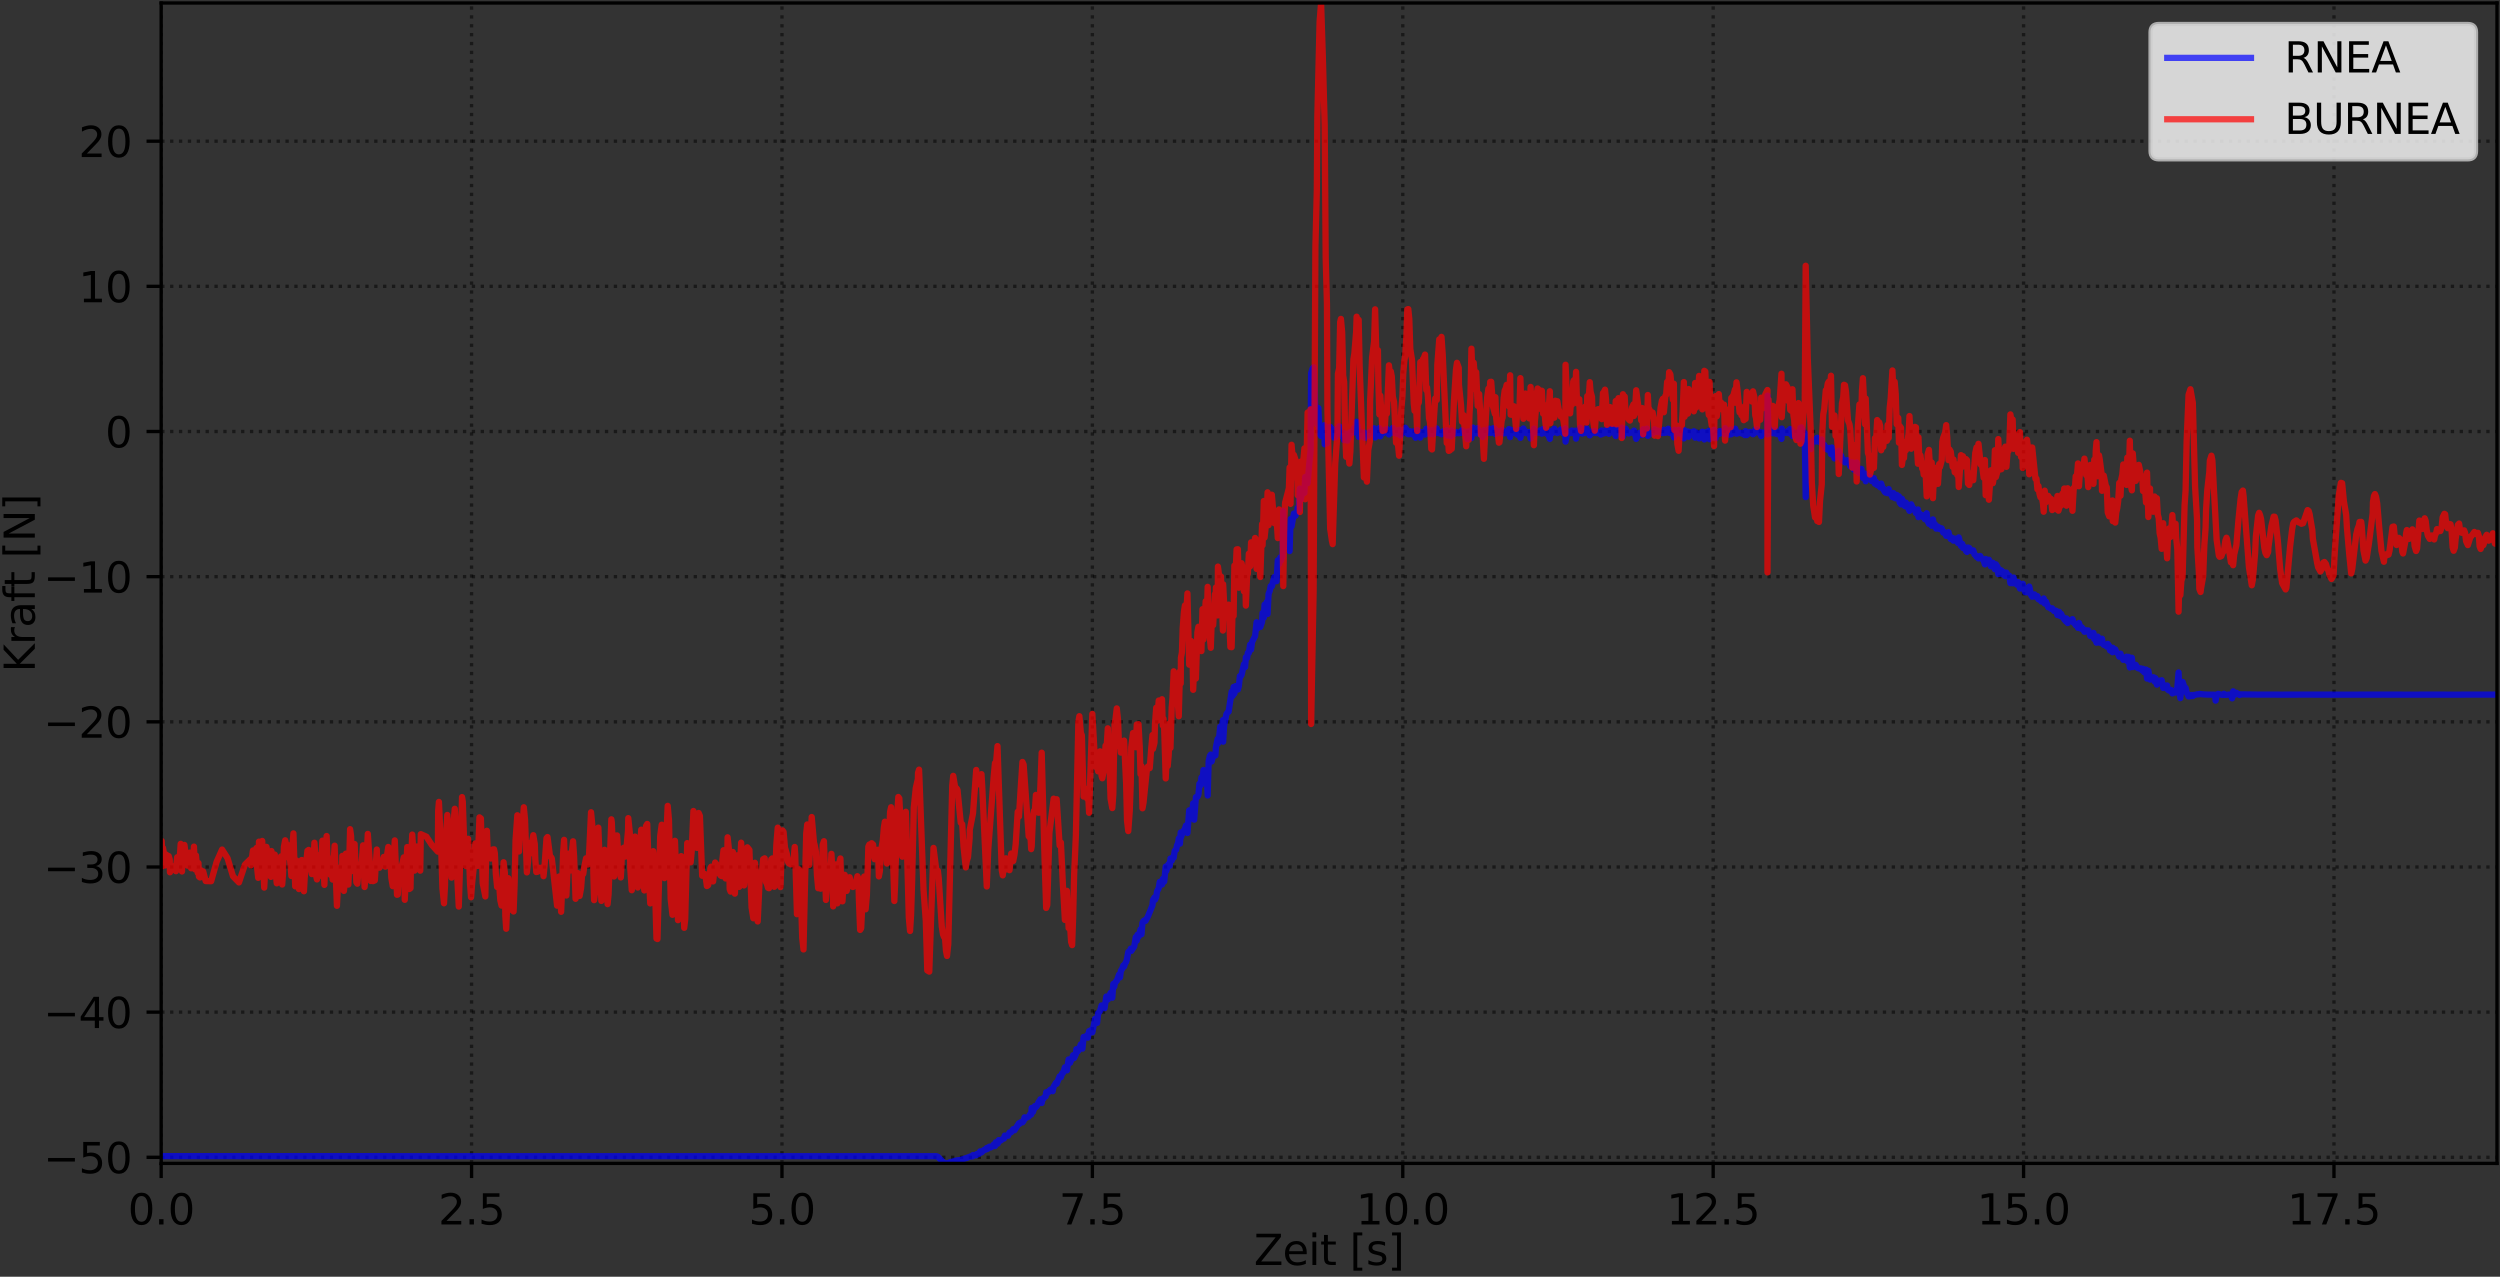 <?xml version="1.0" encoding="utf-8" standalone="no"?>
<!DOCTYPE svg PUBLIC "-//W3C//DTD SVG 1.1//EN"
  "http://www.w3.org/Graphics/SVG/1.1/DTD/svg11.dtd">
<svg xmlns:xlink="http://www.w3.org/1999/xlink" width="597.223pt" height="304.996pt" viewBox="0 0 597.223 304.996" xmlns="http://www.w3.org/2000/svg" version="1.1">
 <rect x="0" y="0" width="597.223" height="304.996" fill="#333333" stroke="none"/>
 <defs>
  <style type="text/css">*{stroke-linejoin: round; stroke-linecap: butt}</style>
 </defs>
 <g id="figure_1">
  <g id="patch_1">
   <path d="M 0 304.996 
L 597.223 304.996 
L 597.223 0 
L 0 0 
L 0 304.996 
z
" style="fill: none"/>
  </g>
  <g id="axes_1">
   <g id="patch_2">
    <path d="M 38.503 277.92 
L 596.503 277.92 
L 596.503 0.72 
L 38.503 0.72 
L 38.503 277.92 
z
" style="fill: none"/>
   </g>
   <g id="matplotlib.axis_1">
    <g id="xtick_1">
     <g id="line2d_1">
      <path d="M 38.503 277.92 
L 38.503 0.72 
" clip-path="url(#p9d565bc26d)" style="fill: none; stroke-dasharray: 0.8,1.32; stroke-dashoffset: 0; stroke: #000000; stroke-opacity: 0.5; stroke-width: 0.8"/>
     </g>
     <g id="line2d_2">
      <defs>
       <path id="me7024b7518" d="M 0 0 
L 0 3.5 
" style="stroke: #000000; stroke-width: 0.8"/>
      </defs>
      <g>
       <use xlink:href="#me7024b7518" x="38.503" y="277.92" style="stroke: #000000; stroke-width: 0.8"/>
      </g>
     </g>
     <g id="text_1">
      <!-- 0.0 -->
      <g transform="translate(30.551 292.518) scale(0.1 -0.1)">
       <defs>
        <path id="DejaVuSans-30" d="M 2034 4250 
Q 1547 4250 1301 3770 
Q 1056 3291 1056 2328 
Q 1056 1369 1301 889 
Q 1547 409 2034 409 
Q 2525 409 2770 889 
Q 3016 1369 3016 2328 
Q 3016 3291 2770 3770 
Q 2525 4250 2034 4250 
z
M 2034 4750 
Q 2819 4750 3233 4129 
Q 3647 3509 3647 2328 
Q 3647 1150 3233 529 
Q 2819 -91 2034 -91 
Q 1250 -91 836 529 
Q 422 1150 422 2328 
Q 422 3509 836 4129 
Q 1250 4750 2034 4750 
z
" transform="scale(0.016)"/>
        <path id="DejaVuSans-2e" d="M 684 794 
L 1344 794 
L 1344 0 
L 684 0 
L 684 794 
z
" transform="scale(0.016)"/>
       </defs>
       <use xlink:href="#DejaVuSans-30"/>
       <use xlink:href="#DejaVuSans-2e" x="63.623"/>
       <use xlink:href="#DejaVuSans-30" x="95.41"/>
      </g>
     </g>
    </g>
    <g id="xtick_2">
     <g id="line2d_3">
      <path d="M 112.654 277.92 
L 112.654 0.72 
" clip-path="url(#p9d565bc26d)" style="fill: none; stroke-dasharray: 0.8,1.32; stroke-dashoffset: 0; stroke: #000000; stroke-opacity: 0.5; stroke-width: 0.8"/>
     </g>
     <g id="line2d_4">
      <g>
       <use xlink:href="#me7024b7518" x="112.654" y="277.92" style="stroke: #000000; stroke-width: 0.8"/>
      </g>
     </g>
     <g id="text_2">
      <!-- 2.5 -->
      <g transform="translate(104.703 292.518) scale(0.1 -0.1)">
       <defs>
        <path id="DejaVuSans-32" d="M 1228 531 
L 3431 531 
L 3431 0 
L 469 0 
L 469 531 
Q 828 903 1448 1529 
Q 2069 2156 2228 2338 
Q 2531 2678 2651 2914 
Q 2772 3150 2772 3378 
Q 2772 3750 2511 3984 
Q 2250 4219 1831 4219 
Q 1534 4219 1204 4116 
Q 875 4013 500 3803 
L 500 4441 
Q 881 4594 1212 4672 
Q 1544 4750 1819 4750 
Q 2544 4750 2975 4387 
Q 3406 4025 3406 3419 
Q 3406 3131 3298 2873 
Q 3191 2616 2906 2266 
Q 2828 2175 2409 1742 
Q 1991 1309 1228 531 
z
" transform="scale(0.016)"/>
        <path id="DejaVuSans-35" d="M 691 4666 
L 3169 4666 
L 3169 4134 
L 1269 4134 
L 1269 2991 
Q 1406 3038 1543 3061 
Q 1681 3084 1819 3084 
Q 2600 3084 3056 2656 
Q 3513 2228 3513 1497 
Q 3513 744 3044 326 
Q 2575 -91 1722 -91 
Q 1428 -91 1123 -41 
Q 819 9 494 109 
L 494 744 
Q 775 591 1075 516 
Q 1375 441 1709 441 
Q 2250 441 2565 725 
Q 2881 1009 2881 1497 
Q 2881 1984 2565 2268 
Q 2250 2553 1709 2553 
Q 1456 2553 1204 2497 
Q 953 2441 691 2322 
L 691 4666 
z
" transform="scale(0.016)"/>
       </defs>
       <use xlink:href="#DejaVuSans-32"/>
       <use xlink:href="#DejaVuSans-2e" x="63.623"/>
       <use xlink:href="#DejaVuSans-35" x="95.41"/>
      </g>
     </g>
    </g>
    <g id="xtick_3">
     <g id="line2d_5">
      <path d="M 186.805 277.92 
L 186.805 0.72 
" clip-path="url(#p9d565bc26d)" style="fill: none; stroke-dasharray: 0.8,1.32; stroke-dashoffset: 0; stroke: #000000; stroke-opacity: 0.5; stroke-width: 0.8"/>
     </g>
     <g id="line2d_6">
      <g>
       <use xlink:href="#me7024b7518" x="186.805" y="277.92" style="stroke: #000000; stroke-width: 0.8"/>
      </g>
     </g>
     <g id="text_3">
      <!-- 5.0 -->
      <g transform="translate(178.854 292.518) scale(0.1 -0.1)">
       <use xlink:href="#DejaVuSans-35"/>
       <use xlink:href="#DejaVuSans-2e" x="63.623"/>
       <use xlink:href="#DejaVuSans-30" x="95.41"/>
      </g>
     </g>
    </g>
    <g id="xtick_4">
     <g id="line2d_7">
      <path d="M 260.957 277.92 
L 260.957 0.72 
" clip-path="url(#p9d565bc26d)" style="fill: none; stroke-dasharray: 0.8,1.32; stroke-dashoffset: 0; stroke: #000000; stroke-opacity: 0.5; stroke-width: 0.8"/>
     </g>
     <g id="line2d_8">
      <g>
       <use xlink:href="#me7024b7518" x="260.957" y="277.92" style="stroke: #000000; stroke-width: 0.8"/>
      </g>
     </g>
     <g id="text_4">
      <!-- 7.5 -->
      <g transform="translate(253.005 292.518) scale(0.1 -0.1)">
       <defs>
        <path id="DejaVuSans-37" d="M 525 4666 
L 3525 4666 
L 3525 4397 
L 1831 0 
L 1172 0 
L 2766 4134 
L 525 4134 
L 525 4666 
z
" transform="scale(0.016)"/>
       </defs>
       <use xlink:href="#DejaVuSans-37"/>
       <use xlink:href="#DejaVuSans-2e" x="63.623"/>
       <use xlink:href="#DejaVuSans-35" x="95.41"/>
      </g>
     </g>
    </g>
    <g id="xtick_5">
     <g id="line2d_9">
      <path d="M 335.108 277.92 
L 335.108 0.72 
" clip-path="url(#p9d565bc26d)" style="fill: none; stroke-dasharray: 0.8,1.32; stroke-dashoffset: 0; stroke: #000000; stroke-opacity: 0.5; stroke-width: 0.8"/>
     </g>
     <g id="line2d_10">
      <g>
       <use xlink:href="#me7024b7518" x="335.108" y="277.92" style="stroke: #000000; stroke-width: 0.8"/>
      </g>
     </g>
     <g id="text_5">
      <!-- 10.0 -->
      <g transform="translate(323.975 292.518) scale(0.1 -0.1)">
       <defs>
        <path id="DejaVuSans-31" d="M 794 531 
L 1825 531 
L 1825 4091 
L 703 3866 
L 703 4441 
L 1819 4666 
L 2450 4666 
L 2450 531 
L 3481 531 
L 3481 0 
L 794 0 
L 794 531 
z
" transform="scale(0.016)"/>
       </defs>
       <use xlink:href="#DejaVuSans-31"/>
       <use xlink:href="#DejaVuSans-30" x="63.623"/>
       <use xlink:href="#DejaVuSans-2e" x="127.246"/>
       <use xlink:href="#DejaVuSans-30" x="159.033"/>
      </g>
     </g>
    </g>
    <g id="xtick_6">
     <g id="line2d_11">
      <path d="M 409.259 277.92 
L 409.259 0.72 
" clip-path="url(#p9d565bc26d)" style="fill: none; stroke-dasharray: 0.8,1.32; stroke-dashoffset: 0; stroke: #000000; stroke-opacity: 0.5; stroke-width: 0.8"/>
     </g>
     <g id="line2d_12">
      <g>
       <use xlink:href="#me7024b7518" x="409.259" y="277.92" style="stroke: #000000; stroke-width: 0.8"/>
      </g>
     </g>
     <g id="text_6">
      <!-- 12.5 -->
      <g transform="translate(398.127 292.518) scale(0.1 -0.1)">
       <use xlink:href="#DejaVuSans-31"/>
       <use xlink:href="#DejaVuSans-32" x="63.623"/>
       <use xlink:href="#DejaVuSans-2e" x="127.246"/>
       <use xlink:href="#DejaVuSans-35" x="159.033"/>
      </g>
     </g>
    </g>
    <g id="xtick_7">
     <g id="line2d_13">
      <path d="M 483.411 277.92 
L 483.411 0.72 
" clip-path="url(#p9d565bc26d)" style="fill: none; stroke-dasharray: 0.8,1.32; stroke-dashoffset: 0; stroke: #000000; stroke-opacity: 0.5; stroke-width: 0.8"/>
     </g>
     <g id="line2d_14">
      <g>
       <use xlink:href="#me7024b7518" x="483.411" y="277.92" style="stroke: #000000; stroke-width: 0.8"/>
      </g>
     </g>
     <g id="text_7">
      <!-- 15.0 -->
      <g transform="translate(472.278 292.518) scale(0.1 -0.1)">
       <use xlink:href="#DejaVuSans-31"/>
       <use xlink:href="#DejaVuSans-35" x="63.623"/>
       <use xlink:href="#DejaVuSans-2e" x="127.246"/>
       <use xlink:href="#DejaVuSans-30" x="159.033"/>
      </g>
     </g>
    </g>
    <g id="xtick_8">
     <g id="line2d_15">
      <path d="M 557.562 277.92 
L 557.562 0.72 
" clip-path="url(#p9d565bc26d)" style="fill: none; stroke-dasharray: 0.8,1.32; stroke-dashoffset: 0; stroke: #000000; stroke-opacity: 0.5; stroke-width: 0.8"/>
     </g>
     <g id="line2d_16">
      <g>
       <use xlink:href="#me7024b7518" x="557.562" y="277.92" style="stroke: #000000; stroke-width: 0.8"/>
      </g>
     </g>
     <g id="text_8">
      <!-- 17.5 -->
      <g transform="translate(546.429 292.518) scale(0.1 -0.1)">
       <use xlink:href="#DejaVuSans-31"/>
       <use xlink:href="#DejaVuSans-37" x="63.623"/>
       <use xlink:href="#DejaVuSans-2e" x="127.246"/>
       <use xlink:href="#DejaVuSans-35" x="159.033"/>
      </g>
     </g>
    </g>
    <g id="text_9">
     <!-- Zeit [s] -->
     <g transform="translate(299.557 302.197) scale(0.1 -0.1)">
      <defs>
       <path id="DejaVuSans-5a" d="M 359 4666 
L 4025 4666 
L 4025 4184 
L 1075 531 
L 4097 531 
L 4097 0 
L 288 0 
L 288 481 
L 3238 4134 
L 359 4134 
L 359 4666 
z
" transform="scale(0.016)"/>
       <path id="DejaVuSans-65" d="M 3597 1894 
L 3597 1613 
L 953 1613 
Q 991 1019 1311 708 
Q 1631 397 2203 397 
Q 2534 397 2845 478 
Q 3156 559 3463 722 
L 3463 178 
Q 3153 47 2828 -22 
Q 2503 -91 2169 -91 
Q 1331 -91 842 396 
Q 353 884 353 1716 
Q 353 2575 817 3079 
Q 1281 3584 2069 3584 
Q 2775 3584 3186 3129 
Q 3597 2675 3597 1894 
z
M 3022 2063 
Q 3016 2534 2758 2815 
Q 2500 3097 2075 3097 
Q 1594 3097 1305 2825 
Q 1016 2553 972 2059 
L 3022 2063 
z
" transform="scale(0.016)"/>
       <path id="DejaVuSans-69" d="M 603 3500 
L 1178 3500 
L 1178 0 
L 603 0 
L 603 3500 
z
M 603 4863 
L 1178 4863 
L 1178 4134 
L 603 4134 
L 603 4863 
z
" transform="scale(0.016)"/>
       <path id="DejaVuSans-74" d="M 1172 4494 
L 1172 3500 
L 2356 3500 
L 2356 3053 
L 1172 3053 
L 1172 1153 
Q 1172 725 1289 603 
Q 1406 481 1766 481 
L 2356 481 
L 2356 0 
L 1766 0 
Q 1100 0 847 248 
Q 594 497 594 1153 
L 594 3053 
L 172 3053 
L 172 3500 
L 594 3500 
L 594 4494 
L 1172 4494 
z
" transform="scale(0.016)"/>
       <path id="DejaVuSans-20" transform="scale(0.016)"/>
       <path id="DejaVuSans-5b" d="M 550 4863 
L 1875 4863 
L 1875 4416 
L 1125 4416 
L 1125 -397 
L 1875 -397 
L 1875 -844 
L 550 -844 
L 550 4863 
z
" transform="scale(0.016)"/>
       <path id="DejaVuSans-73" d="M 2834 3397 
L 2834 2853 
Q 2591 2978 2328 3040 
Q 2066 3103 1784 3103 
Q 1356 3103 1142 2972 
Q 928 2841 928 2578 
Q 928 2378 1081 2264 
Q 1234 2150 1697 2047 
L 1894 2003 
Q 2506 1872 2764 1633 
Q 3022 1394 3022 966 
Q 3022 478 2636 193 
Q 2250 -91 1575 -91 
Q 1294 -91 989 -36 
Q 684 19 347 128 
L 347 722 
Q 666 556 975 473 
Q 1284 391 1588 391 
Q 1994 391 2212 530 
Q 2431 669 2431 922 
Q 2431 1156 2273 1281 
Q 2116 1406 1581 1522 
L 1381 1569 
Q 847 1681 609 1914 
Q 372 2147 372 2553 
Q 372 3047 722 3315 
Q 1072 3584 1716 3584 
Q 2034 3584 2315 3537 
Q 2597 3491 2834 3397 
z
" transform="scale(0.016)"/>
       <path id="DejaVuSans-5d" d="M 1947 4863 
L 1947 -844 
L 622 -844 
L 622 -397 
L 1369 -397 
L 1369 4416 
L 622 4416 
L 622 4863 
L 1947 4863 
z
" transform="scale(0.016)"/>
      </defs>
      <use xlink:href="#DejaVuSans-5a"/>
      <use xlink:href="#DejaVuSans-65" x="68.506"/>
      <use xlink:href="#DejaVuSans-69" x="130.029"/>
      <use xlink:href="#DejaVuSans-74" x="157.812"/>
      <use xlink:href="#DejaVuSans-20" x="197.021"/>
      <use xlink:href="#DejaVuSans-5b" x="228.809"/>
      <use xlink:href="#DejaVuSans-73" x="267.822"/>
      <use xlink:href="#DejaVuSans-5d" x="319.922"/>
     </g>
    </g>
   </g>
   <g id="matplotlib.axis_2">
    <g id="ytick_1">
     <g id="line2d_17">
      <path d="M 38.503 276.466 
L 596.503 276.466 
" clip-path="url(#p9d565bc26d)" style="fill: none; stroke-dasharray: 0.8,1.32; stroke-dashoffset: 0; stroke: #000000; stroke-opacity: 0.5; stroke-width: 0.8"/>
     </g>
     <g id="line2d_18">
      <defs>
       <path id="ma4ef5bd60c" d="M 0 0 
L -3.5 0 
" style="stroke: #000000; stroke-width: 0.8"/>
      </defs>
      <g>
       <use xlink:href="#ma4ef5bd60c" x="38.503" y="276.466" style="stroke: #000000; stroke-width: 0.8"/>
      </g>
     </g>
     <g id="text_10">
      <!-- −50 -->
      <g transform="translate(10.398 280.265) scale(0.1 -0.1)">
       <defs>
        <path id="DejaVuSans-2212" d="M 678 2272 
L 4684 2272 
L 4684 1741 
L 678 1741 
L 678 2272 
z
" transform="scale(0.016)"/>
       </defs>
       <use xlink:href="#DejaVuSans-2212"/>
       <use xlink:href="#DejaVuSans-35" x="83.789"/>
       <use xlink:href="#DejaVuSans-30" x="147.412"/>
      </g>
     </g>
    </g>
    <g id="ytick_2">
     <g id="line2d_19">
      <path d="M 38.503 241.789 
L 596.503 241.789 
" clip-path="url(#p9d565bc26d)" style="fill: none; stroke-dasharray: 0.8,1.32; stroke-dashoffset: 0; stroke: #000000; stroke-opacity: 0.5; stroke-width: 0.8"/>
     </g>
     <g id="line2d_20">
      <g>
       <use xlink:href="#ma4ef5bd60c" x="38.503" y="241.789" style="stroke: #000000; stroke-width: 0.8"/>
      </g>
     </g>
     <g id="text_11">
      <!-- −40 -->
      <g transform="translate(10.398 245.588) scale(0.1 -0.1)">
       <defs>
        <path id="DejaVuSans-34" d="M 2419 4116 
L 825 1625 
L 2419 1625 
L 2419 4116 
z
M 2253 4666 
L 3047 4666 
L 3047 1625 
L 3713 1625 
L 3713 1100 
L 3047 1100 
L 3047 0 
L 2419 0 
L 2419 1100 
L 313 1100 
L 313 1709 
L 2253 4666 
z
" transform="scale(0.016)"/>
       </defs>
       <use xlink:href="#DejaVuSans-2212"/>
       <use xlink:href="#DejaVuSans-34" x="83.789"/>
       <use xlink:href="#DejaVuSans-30" x="147.412"/>
      </g>
     </g>
    </g>
    <g id="ytick_3">
     <g id="line2d_21">
      <path d="M 38.503 207.113 
L 596.503 207.113 
" clip-path="url(#p9d565bc26d)" style="fill: none; stroke-dasharray: 0.8,1.32; stroke-dashoffset: 0; stroke: #000000; stroke-opacity: 0.5; stroke-width: 0.8"/>
     </g>
     <g id="line2d_22">
      <g>
       <use xlink:href="#ma4ef5bd60c" x="38.503" y="207.113" style="stroke: #000000; stroke-width: 0.8"/>
      </g>
     </g>
     <g id="text_12">
      <!-- −30 -->
      <g transform="translate(10.398 210.912) scale(0.1 -0.1)">
       <defs>
        <path id="DejaVuSans-33" d="M 2597 2516 
Q 3050 2419 3304 2112 
Q 3559 1806 3559 1356 
Q 3559 666 3084 287 
Q 2609 -91 1734 -91 
Q 1441 -91 1130 -33 
Q 819 25 488 141 
L 488 750 
Q 750 597 1062 519 
Q 1375 441 1716 441 
Q 2309 441 2620 675 
Q 2931 909 2931 1356 
Q 2931 1769 2642 2001 
Q 2353 2234 1838 2234 
L 1294 2234 
L 1294 2753 
L 1863 2753 
Q 2328 2753 2575 2939 
Q 2822 3125 2822 3475 
Q 2822 3834 2567 4026 
Q 2313 4219 1838 4219 
Q 1578 4219 1281 4162 
Q 984 4106 628 3988 
L 628 4550 
Q 988 4650 1302 4700 
Q 1616 4750 1894 4750 
Q 2613 4750 3031 4423 
Q 3450 4097 3450 3541 
Q 3450 3153 3228 2886 
Q 3006 2619 2597 2516 
z
" transform="scale(0.016)"/>
       </defs>
       <use xlink:href="#DejaVuSans-2212"/>
       <use xlink:href="#DejaVuSans-33" x="83.789"/>
       <use xlink:href="#DejaVuSans-30" x="147.412"/>
      </g>
     </g>
    </g>
    <g id="ytick_4">
     <g id="line2d_23">
      <path d="M 38.503 172.436 
L 596.503 172.436 
" clip-path="url(#p9d565bc26d)" style="fill: none; stroke-dasharray: 0.8,1.32; stroke-dashoffset: 0; stroke: #000000; stroke-opacity: 0.5; stroke-width: 0.8"/>
     </g>
     <g id="line2d_24">
      <g>
       <use xlink:href="#ma4ef5bd60c" x="38.503" y="172.436" style="stroke: #000000; stroke-width: 0.8"/>
      </g>
     </g>
     <g id="text_13">
      <!-- −20 -->
      <g transform="translate(10.398 176.235) scale(0.1 -0.1)">
       <use xlink:href="#DejaVuSans-2212"/>
       <use xlink:href="#DejaVuSans-32" x="83.789"/>
       <use xlink:href="#DejaVuSans-30" x="147.412"/>
      </g>
     </g>
    </g>
    <g id="ytick_5">
     <g id="line2d_25">
      <path d="M 38.503 137.76 
L 596.503 137.76 
" clip-path="url(#p9d565bc26d)" style="fill: none; stroke-dasharray: 0.8,1.32; stroke-dashoffset: 0; stroke: #000000; stroke-opacity: 0.5; stroke-width: 0.8"/>
     </g>
     <g id="line2d_26">
      <g>
       <use xlink:href="#ma4ef5bd60c" x="38.503" y="137.76" style="stroke: #000000; stroke-width: 0.8"/>
      </g>
     </g>
     <g id="text_14">
      <!-- −10 -->
      <g transform="translate(10.398 141.559) scale(0.1 -0.1)">
       <use xlink:href="#DejaVuSans-2212"/>
       <use xlink:href="#DejaVuSans-31" x="83.789"/>
       <use xlink:href="#DejaVuSans-30" x="147.412"/>
      </g>
     </g>
    </g>
    <g id="ytick_6">
     <g id="line2d_27">
      <path d="M 38.503 103.083 
L 596.503 103.083 
" clip-path="url(#p9d565bc26d)" style="fill: none; stroke-dasharray: 0.8,1.32; stroke-dashoffset: 0; stroke: #000000; stroke-opacity: 0.5; stroke-width: 0.8"/>
     </g>
     <g id="line2d_28">
      <g>
       <use xlink:href="#ma4ef5bd60c" x="38.503" y="103.083" style="stroke: #000000; stroke-width: 0.8"/>
      </g>
     </g>
     <g id="text_15">
      <!-- 0 -->
      <g transform="translate(25.14 106.882) scale(0.1 -0.1)">
       <use xlink:href="#DejaVuSans-30"/>
      </g>
     </g>
    </g>
    <g id="ytick_7">
     <g id="line2d_29">
      <path d="M 38.503 68.407 
L 596.503 68.407 
" clip-path="url(#p9d565bc26d)" style="fill: none; stroke-dasharray: 0.8,1.32; stroke-dashoffset: 0; stroke: #000000; stroke-opacity: 0.5; stroke-width: 0.8"/>
     </g>
     <g id="line2d_30">
      <g>
       <use xlink:href="#ma4ef5bd60c" x="38.503" y="68.407" style="stroke: #000000; stroke-width: 0.8"/>
      </g>
     </g>
     <g id="text_16">
      <!-- 10 -->
      <g transform="translate(18.778 72.206) scale(0.1 -0.1)">
       <use xlink:href="#DejaVuSans-31"/>
       <use xlink:href="#DejaVuSans-30" x="63.623"/>
      </g>
     </g>
    </g>
    <g id="ytick_8">
     <g id="line2d_31">
      <path d="M 38.503 33.73 
L 596.503 33.73 
" clip-path="url(#p9d565bc26d)" style="fill: none; stroke-dasharray: 0.8,1.32; stroke-dashoffset: 0; stroke: #000000; stroke-opacity: 0.5; stroke-width: 0.8"/>
     </g>
     <g id="line2d_32">
      <g>
       <use xlink:href="#ma4ef5bd60c" x="38.503" y="33.73" style="stroke: #000000; stroke-width: 0.8"/>
      </g>
     </g>
     <g id="text_17">
      <!-- 20 -->
      <g transform="translate(18.778 37.529) scale(0.1 -0.1)">
       <use xlink:href="#DejaVuSans-32"/>
       <use xlink:href="#DejaVuSans-30" x="63.623"/>
      </g>
     </g>
    </g>
    <g id="text_18">
     <!-- Kraft [N] -->
     <g transform="translate(8.318 160.583) rotate(-90) scale(0.1 -0.1)">
      <defs>
       <path id="DejaVuSans-4b" d="M 628 4666 
L 1259 4666 
L 1259 2694 
L 3353 4666 
L 4166 4666 
L 1850 2491 
L 4331 0 
L 3500 0 
L 1259 2247 
L 1259 0 
L 628 0 
L 628 4666 
z
" transform="scale(0.016)"/>
       <path id="DejaVuSans-72" d="M 2631 2963 
Q 2534 3019 2420 3045 
Q 2306 3072 2169 3072 
Q 1681 3072 1420 2755 
Q 1159 2438 1159 1844 
L 1159 0 
L 581 0 
L 581 3500 
L 1159 3500 
L 1159 2956 
Q 1341 3275 1631 3429 
Q 1922 3584 2338 3584 
Q 2397 3584 2469 3576 
Q 2541 3569 2628 3553 
L 2631 2963 
z
" transform="scale(0.016)"/>
       <path id="DejaVuSans-61" d="M 2194 1759 
Q 1497 1759 1228 1600 
Q 959 1441 959 1056 
Q 959 750 1161 570 
Q 1363 391 1709 391 
Q 2188 391 2477 730 
Q 2766 1069 2766 1631 
L 2766 1759 
L 2194 1759 
z
M 3341 1997 
L 3341 0 
L 2766 0 
L 2766 531 
Q 2569 213 2275 61 
Q 1981 -91 1556 -91 
Q 1019 -91 701 211 
Q 384 513 384 1019 
Q 384 1609 779 1909 
Q 1175 2209 1959 2209 
L 2766 2209 
L 2766 2266 
Q 2766 2663 2505 2880 
Q 2244 3097 1772 3097 
Q 1472 3097 1187 3025 
Q 903 2953 641 2809 
L 641 3341 
Q 956 3463 1253 3523 
Q 1550 3584 1831 3584 
Q 2591 3584 2966 3190 
Q 3341 2797 3341 1997 
z
" transform="scale(0.016)"/>
       <path id="DejaVuSans-66" d="M 2375 4863 
L 2375 4384 
L 1825 4384 
Q 1516 4384 1395 4259 
Q 1275 4134 1275 3809 
L 1275 3500 
L 2222 3500 
L 2222 3053 
L 1275 3053 
L 1275 0 
L 697 0 
L 697 3053 
L 147 3053 
L 147 3500 
L 697 3500 
L 697 3744 
Q 697 4328 969 4595 
Q 1241 4863 1831 4863 
L 2375 4863 
z
" transform="scale(0.016)"/>
       <path id="DejaVuSans-4e" d="M 628 4666 
L 1478 4666 
L 3547 763 
L 3547 4666 
L 4159 4666 
L 4159 0 
L 3309 0 
L 1241 3903 
L 1241 0 
L 628 0 
L 628 4666 
z
" transform="scale(0.016)"/>
      </defs>
      <use xlink:href="#DejaVuSans-4b"/>
      <use xlink:href="#DejaVuSans-72" x="65.576"/>
      <use xlink:href="#DejaVuSans-61" x="106.689"/>
      <use xlink:href="#DejaVuSans-66" x="167.969"/>
      <use xlink:href="#DejaVuSans-74" x="201.424"/>
      <use xlink:href="#DejaVuSans-20" x="240.633"/>
      <use xlink:href="#DejaVuSans-5b" x="272.42"/>
      <use xlink:href="#DejaVuSans-4e" x="311.434"/>
      <use xlink:href="#DejaVuSans-5d" x="386.238"/>
     </g>
    </g>
   </g>
   <g id="line2d_33">
    <path d="M 38.503 276.192 
L 223.732 276.21 
L 224.048 276.337 
L 225.514 277.832 
L 225.989 277.92 
L 226.526 277.838 
L 227.004 277.604 
L 227.479 277.522 
L 227.957 277.36 
L 228.492 277.231 
L 228.973 277.159 
L 229.508 277.092 
L 231.242 276.499 
L 232.137 276.16 
L 232.316 276.266 
L 232.435 275.93 
L 233.208 275.987 
L 233.388 275.669 
L 233.865 275.659 
L 234.164 275.042 
L 234.46 275.302 
L 235.116 274.682 
L 235.433 274.657 
L 235.727 274.248 
L 235.907 274.457 
L 236.084 274.103 
L 236.384 273.927 
L 236.621 274.124 
L 236.92 273.985 
L 237.396 273.398 
L 237.695 273.77 
L 237.875 272.877 
L 238.291 272.959 
L 238.351 273.199 
L 238.589 272.359 
L 238.828 272.574 
L 239.065 272.447 
L 239.549 272.064 
L 239.841 272.001 
L 240.023 271.278 
L 240.317 271.399 
L 240.615 271.223 
L 240.794 271.325 
L 241.152 270.548 
L 241.569 270.465 
L 242.045 269.745 
L 242.344 270.011 
L 243.416 268.327 
L 243.539 268.476 
L 243.837 268.1 
L 244.254 268.124 
L 244.532 267.77 
L 244.76 266.917 
L 244.999 267.1 
L 245.742 266.745 
L 246.203 266.006 
L 246.338 266.256 
L 246.461 264.672 
L 246.755 265.639 
L 247.232 264.217 
L 247.47 264.485 
L 247.708 264.211 
L 248.125 263.209 
L 248.364 262.996 
L 248.543 262.6 
L 248.849 263.505 
L 249.021 262.454 
L 249.219 262.517 
L 249.531 262.047 
L 249.797 261.926 
L 249.917 260.933 
L 250.177 261.162 
L 250.455 260.935 
L 250.693 260.525 
L 250.99 260.262 
L 251.171 260.253 
L 251.467 260.677 
L 251.706 259.598 
L 252.244 258.677 
L 252.426 258.912 
L 253.137 257.116 
L 253.437 257.33 
L 253.733 256.412 
L 253.913 256.346 
L 254.151 255.822 
L 254.39 254.961 
L 254.63 255.195 
L 254.866 255.708 
L 255.283 253.085 
L 255.641 253.889 
L 255.702 253.559 
L 255.879 253.378 
L 256.357 252.075 
L 256.597 252.751 
L 257.014 251.84 
L 257.135 250.635 
L 257.431 251.191 
L 257.611 250.997 
L 258.205 249.465 
L 258.577 250.511 
L 258.86 247.721 
L 259.488 247.65 
L 259.73 247.269 
L 259.876 247.878 
L 260.173 246.313 
L 260.294 246.297 
L 260.591 246.107 
L 260.949 246.608 
L 261.49 243.933 
L 261.603 243.387 
L 261.976 243.414 
L 262.087 244.351 
L 262.329 242.028 
L 262.556 241.849 
L 262.794 241.484 
L 263.152 240.184 
L 263.331 240.627 
L 263.867 240.853 
L 264.286 238.061 
L 264.643 238.792 
L 265.3 237.192 
L 265.715 238.342 
L 265.956 235.056 
L 266.192 235.693 
L 266.252 235.26 
L 266.49 234.565 
L 266.788 234.337 
L 267.325 232.814 
L 267.564 233.488 
L 267.76 231.9 
L 268.1 231.411 
L 268.338 230.649 
L 268.533 230.902 
L 268.757 230.219 
L 269.017 229.804 
L 269.234 229.058 
L 269.531 227.409 
L 269.887 227.233 
L 270.126 226.621 
L 270.245 227.179 
L 270.96 226.093 
L 271.319 223.864 
L 271.562 224.728 
L 271.736 223.303 
L 271.975 223.795 
L 272.455 222.007 
L 272.689 223.196 
L 272.928 220.438 
L 273.175 220.013 
L 273.464 219.824 
L 273.643 220.001 
L 274.219 218.961 
L 275.314 216.254 
L 275.438 214.966 
L 275.792 214.392 
L 275.913 214.941 
L 276.208 214.316 
L 276.394 212.976 
L 276.812 212.159 
L 277.049 210.674 
L 277.162 211.015 
L 277.59 211.313 
L 277.779 209.956 
L 277.939 210.737 
L 278.121 210.578 
L 278.476 207.019 
L 278.624 208.062 
L 278.956 206.788 
L 279.194 206.386 
L 279.431 206.824 
L 279.612 205.1 
L 279.908 205.588 
L 280.087 204.84 
L 280.385 204.885 
L 280.624 203.258 
L 280.98 202.97 
L 281.16 202.02 
L 281.457 201.301 
L 281.594 200.297 
L 281.874 201.553 
L 282.057 198.868 
L 282.114 200.016 
L 282.534 198.886 
L 283.068 197.976 
L 283.306 197.205 
L 283.664 198.995 
L 284.089 193.577 
L 284.32 193.982 
L 284.563 194.145 
L 284.856 193.506 
L 285.035 191.905 
L 285.276 195.82 
L 285.69 190.418 
L 285.811 190.552 
L 286.049 190.38 
L 286.292 189.814 
L 286.527 187.235 
L 286.769 187.685 
L 287.007 185.742 
L 287.262 187.189 
L 287.484 183.952 
L 287.901 185.335 
L 288.025 186.2 
L 288.259 184.222 
L 288.498 190.025 
L 288.736 181.809 
L 289.035 180.553 
L 289.241 180.256 
L 289.455 181.905 
L 289.811 180.465 
L 290.228 180.301 
L 290.348 180.461 
L 290.466 178.535 
L 290.883 176.532 
L 290.949 177.597 
L 291.225 176.298 
L 291.496 173.615 
L 291.68 175.352 
L 292.135 172.034 
L 292.195 177.183 
L 292.433 173.368 
L 292.969 170.608 
L 293.208 170.231 
L 293.505 170.029 
L 294.221 165.233 
L 294.467 166.245 
L 294.699 164.106 
L 294.878 165.702 
L 295.174 163.9 
L 295.413 164.765 
L 295.717 164.729 
L 295.948 163.905 
L 296.194 161.508 
L 296.426 161.531 
L 296.608 161.206 
L 297.152 158.7 
L 297.439 159.357 
L 297.62 157.006 
L 297.93 157.155 
L 298.095 155.951 
L 298.335 155.978 
L 298.633 154 
L 298.87 155.189 
L 299.108 153.351 
L 299.827 151.955 
L 300.183 148.644 
L 300.362 150.144 
L 300.6 149.11 
L 300.854 149.071 
L 301.08 149.773 
L 301.494 148.545 
L 301.613 146.429 
L 301.911 147.559 
L 302.091 144.439 
L 302.448 144.432 
L 302.626 143.78 
L 302.807 146.677 
L 303.044 141.901 
L 303.341 141.117 
L 303.545 140.017 
L 303.826 140.076 
L 304.416 137.851 
L 304.596 138.35 
L 304.953 138.844 
L 305.252 133.865 
L 305.311 134.498 
L 305.549 134.76 
L 305.846 133.164 
L 306.029 133.897 
L 306.385 132.885 
L 306.562 122.024 
L 306.802 130.664 
L 307.282 127.932 
L 307.657 128.47 
L 307.9 127.458 
L 308.068 131.644 
L 308.299 124 
L 308.538 125.753 
L 309.087 122.673 
L 309.314 122.872 
L 309.455 123.201 
L 309.93 122.091 
L 310.002 121.332 
L 310.289 121.87 
L 310.527 116.709 
L 310.708 119.388 
L 311.064 117.85 
L 311.612 117.739 
L 311.782 113.954 
L 312.018 113.864 
L 312.375 115.433 
L 312.733 111.179 
L 313.09 107.589 
L 313.213 89.116 
L 313.568 88.017 
L 313.805 87.744 
L 314.236 98.122 
L 314.58 98.51 
L 314.702 101.401 
L 314.939 97.473 
L 315.238 103.658 
L 315.594 104.164 
L 316.017 103.429 
L 316.334 101.594 
L 316.452 106.141 
L 316.695 101.962 
L 316.996 105.899 
L 317.11 103.666 
L 317.411 104.144 
L 317.763 101.96 
L 318.18 103.089 
L 318.359 102.533 
L 318.719 104.557 
L 318.959 104.488 
L 319.498 102.346 
L 319.615 103.267 
L 319.91 101.833 
L 320.148 103.136 
L 320.328 103.392 
L 320.625 104.225 
L 320.865 103.382 
L 321.102 105.166 
L 321.34 103.842 
L 321.584 103.616 
L 321.878 105.259 
L 322.357 103.495 
L 322.592 103.245 
L 322.84 103.462 
L 323.31 103.35 
L 323.549 102.201 
L 323.964 102.326 
L 324.084 100.743 
L 324.504 102.983 
L 324.57 104.383 
L 324.802 103.465 
L 325.098 103.277 
L 325.454 103.701 
L 325.633 104.324 
L 325.812 103.333 
L 326.051 104.622 
L 326.295 104.337 
L 326.531 103.571 
L 326.852 104.083 
L 327.242 103.146 
L 327.302 103.623 
L 327.541 103.31 
L 327.779 103.391 
L 328.02 103.139 
L 328.257 102.315 
L 328.495 104.511 
L 328.794 102.596 
L 329.172 103.408 
L 329.275 102.861 
L 329.508 102.259 
L 329.745 104.234 
L 330.163 103.373 
L 330.581 103.407 
L 330.761 102.7 
L 331.057 103.259 
L 331.312 102.491 
L 331.798 103.787 
L 332.019 103.143 
L 332.488 103.25 
L 332.725 102.22 
L 333.024 103.437 
L 333.268 102.97 
L 333.503 102.81 
L 333.741 103.63 
L 333.981 103.308 
L 334.226 102.672 
L 334.581 104.047 
L 335.023 103.247 
L 335.231 103.295 
L 335.71 102.181 
L 335.972 102.539 
L 336.185 103.587 
L 336.423 103.73 
L 336.663 103.712 
L 336.901 103.026 
L 337.318 103.454 
L 337.437 103.78 
L 337.736 103.052 
L 337.917 103.374 
L 338.161 104.581 
L 338.545 102.711 
L 338.658 103.654 
L 338.991 103.195 
L 339.291 104.554 
L 339.41 103.174 
L 339.826 103.343 
L 339.945 103.242 
L 340.123 103.387 
L 340.422 103.819 
L 340.72 102.421 
L 340.898 103.144 
L 341.137 103.522 
L 341.375 103.211 
L 341.615 103.725 
L 341.917 102.819 
L 342.092 102.774 
L 342.39 103.746 
L 342.593 103.48 
L 342.866 103.396 
L 343.224 102.355 
L 343.364 103.386 
L 343.582 103.373 
L 343.82 103.507 
L 344.237 103.269 
L 344.355 103.738 
L 344.835 102.99 
L 345.073 103.261 
L 345.381 103.107 
L 345.61 102.78 
L 345.793 104.045 
L 346.085 103.168 
L 346.387 103.17 
L 346.623 104.228 
L 346.801 102.83 
L 347.047 103.454 
L 347.337 103.714 
L 347.634 103.496 
L 347.813 103.199 
L 348.052 103.369 
L 348.471 103.509 
L 348.531 103.303 
L 349.026 103.404 
L 349.25 102.79 
L 349.603 103.424 
L 349.842 103.378 
L 350.14 103.147 
L 350.557 104.916 
L 350.855 103.045 
L 351.273 103.421 
L 351.332 103.622 
L 351.51 104.644 
L 351.868 102.15 
L 352.048 103.541 
L 352.345 102.996 
L 352.643 103.525 
L 352.763 103.234 
L 353.002 102.278 
L 353.358 103.606 
L 353.777 103.461 
L 354.192 104.416 
L 354.49 102.751 
L 354.729 103.386 
L 354.967 103.263 
L 355.266 103.466 
L 355.563 103.384 
L 355.691 102.397 
L 355.993 103.385 
L 356.23 103.392 
L 356.696 102.297 
L 357.115 102.4 
L 357.232 103.681 
L 357.414 103.295 
L 357.768 103.468 
L 358.067 103.245 
L 358.2 102.938 
L 358.62 103.376 
L 358.727 102.832 
L 358.965 102.772 
L 359.203 103.532 
L 359.448 103.507 
L 359.74 103.353 
L 359.919 103.479 
L 360.223 103.072 
L 360.465 102.503 
L 360.755 104.423 
L 360.876 102.654 
L 361.129 103.27 
L 361.416 102.758 
L 361.662 103.409 
L 361.887 103.37 
L 362.186 103.169 
L 362.424 103.831 
L 362.663 103.439 
L 362.95 102.714 
L 363.204 104.611 
L 363.423 103.304 
L 363.622 103.534 
L 363.916 102.358 
L 364.393 103.34 
L 364.631 103.498 
L 364.929 103.199 
L 365.108 103.398 
L 365.346 103.207 
L 365.644 104.751 
L 365.942 103.467 
L 366.121 103.583 
L 366.43 102.38 
L 366.662 103.38 
L 367.138 103.352 
L 367.313 103.186 
L 367.613 103.372 
L 367.848 102.839 
L 368.165 102.773 
L 368.328 103.603 
L 368.63 102.493 
L 368.926 103.389 
L 369.114 103.228 
L 369.345 103.317 
L 369.529 103.675 
L 369.822 103.62 
L 370.24 104.839 
L 370.361 103.012 
L 370.778 103.511 
L 371.015 103.291 
L 371.312 102.414 
L 371.555 103.206 
L 371.789 103.226 
L 372.028 103.451 
L 372.326 103.276 
L 372.862 102.595 
L 373.397 103.508 
L 373.934 102.317 
L 373.993 105.503 
L 374.356 103.551 
L 374.65 103.153 
L 374.712 103.258 
L 375.081 103.282 
L 375.246 103.476 
L 375.487 102.841 
L 375.841 103.465 
L 376.021 103.387 
L 376.325 102.886 
L 376.501 104.789 
L 376.736 103.54 
L 377.275 103.477 
L 377.454 102.173 
L 377.691 102.323 
L 377.971 103.582 
L 378.468 103.363 
L 378.706 103.407 
L 379.003 102.332 
L 379.183 103.4 
L 379.542 103.163 
L 379.779 104.007 
L 379.958 103.662 
L 380.315 103.524 
L 380.435 102.99 
L 380.674 103.062 
L 380.972 102.952 
L 381.209 103.436 
L 381.567 103.461 
L 381.745 103.294 
L 382.17 103.401 
L 382.401 103.819 
L 382.641 102.827 
L 382.938 103.611 
L 383.117 103.206 
L 383.415 103.452 
L 383.653 103.391 
L 383.891 102.563 
L 384.13 103.474 
L 384.368 103.635 
L 385.142 102.353 
L 385.442 103.334 
L 385.738 103.463 
L 385.982 104.172 
L 386.155 102.527 
L 386.572 103.399 
L 386.633 103.308 
L 386.872 103.242 
L 387.288 103.408 
L 387.408 102.154 
L 387.704 104.208 
L 387.884 103.294 
L 388.122 103.33 
L 388.361 102.414 
L 388.837 103.4 
L 389.079 103.554 
L 389.373 103.312 
L 389.852 103.378 
L 390.209 103.383 
L 390.327 102.869 
L 390.567 103.547 
L 390.866 104.84 
L 391.578 103.425 
L 391.957 103.41 
L 392.061 103.291 
L 392.294 103.918 
L 392.534 102.542 
L 393.014 103.483 
L 393.428 102.404 
L 393.651 104.127 
L 393.786 103.511 
L 394.798 103.563 
L 395.157 103.125 
L 395.276 102.536 
L 395.574 103.053 
L 395.817 103.191 
L 396.051 102.853 
L 396.289 103.226 
L 397.243 103.468 
L 397.481 102.664 
L 397.839 103.403 
L 398.017 103.096 
L 398.256 103.282 
L 398.494 102.424 
L 398.733 103.397 
L 399.032 103.458 
L 399.39 103.136 
L 399.629 103.098 
L 399.867 104.487 
L 399.986 102.651 
L 400.465 103.613 
L 400.71 102.909 
L 401 102.672 
L 401.241 103.528 
L 401.477 103.63 
L 401.776 103.261 
L 401.955 103.5 
L 402.254 104.741 
L 402.431 102.786 
L 402.67 103.45 
L 403.162 103.178 
L 403.206 103.083 
L 403.398 104.357 
L 403.634 103.418 
L 403.923 103.214 
L 404.403 103.587 
L 404.641 103.024 
L 404.948 104.552 
L 405.176 103.302 
L 405.385 103.563 
L 405.653 103.704 
L 405.894 104.726 
L 406.133 103.489 
L 406.427 103.534 
L 406.667 103.125 
L 406.963 103.3 
L 407.144 104.982 
L 407.381 104.76 
L 407.62 103.193 
L 407.861 103.323 
L 408.218 102.927 
L 408.398 104.93 
L 408.637 103.397 
L 408.918 103.364 
L 409.235 103.589 
L 409.471 102.68 
L 409.59 104.538 
L 409.829 104.691 
L 410.126 103.212 
L 410.426 103.287 
L 410.606 103.688 
L 410.844 102.983 
L 411.143 103.36 
L 411.32 103.235 
L 411.62 103.264 
L 411.857 103.743 
L 412.096 102.29 
L 412.513 103.389 
L 412.585 103.205 
L 412.872 103.414 
L 413.062 103.843 
L 413.457 102.623 
L 413.585 103.748 
L 413.815 103.378 
L 414.115 103.225 
L 414.473 103.275 
L 414.534 102.408 
L 414.83 103.608 
L 415.31 103.447 
L 415.56 103.367 
L 416.023 103.513 
L 416.322 103.638 
L 416.564 103.354 
L 416.805 103.939 
L 417.002 102.996 
L 417.277 103.935 
L 418.054 103.185 
L 418.472 103.408 
L 418.531 103.284 
L 418.77 103.74 
L 419.127 103.465 
L 419.305 102.681 
L 419.488 102.701 
L 419.724 102.546 
L 419.963 103.313 
L 420.281 103.383 
L 420.502 103.283 
L 420.738 104.168 
L 420.975 103.322 
L 421.214 103.434 
L 421.512 103.318 
L 421.693 103.552 
L 422.226 103.779 
L 422.234 94.497 
L 422.469 103.521 
L 422.825 102.476 
L 423.005 102.837 
L 423.252 102.884 
L 423.484 103.497 
L 423.841 103.521 
L 423.961 102.771 
L 424.145 103.491 
L 424.437 103.676 
L 424.676 103.378 
L 424.915 103.445 
L 425.155 103.651 
L 425.575 104.845 
L 425.629 102.387 
L 425.988 103.334 
L 426.172 103.251 
L 426.645 103.413 
L 427.065 103.362 
L 427.19 102.882 
L 427.445 103.502 
L 427.659 102.479 
L 427.906 102.612 
L 427.958 103.701 
L 428.197 104.161 
L 428.436 103.372 
L 428.619 103.693 
L 428.856 103.332 
L 429.151 103.371 
L 429.628 104.976 
L 430.105 102.205 
L 430.344 102.099 
L 430.904 103.4 
L 431.122 103.45 
L 431.358 118.755 
L 431.598 107.263 
L 431.843 105.927 
L 432.096 106.585 
L 432.328 106.48 
L 432.562 107.271 
L 432.821 105.599 
L 433.157 105.36 
L 433.594 104.953 
L 433.878 105.471 
L 434.122 104.571 
L 434.415 105.449 
L 434.535 105.027 
L 434.776 105.614 
L 435.199 104.969 
L 435.318 106.057 
L 435.55 106.239 
L 435.793 106.286 
L 436.164 107.232 
L 436.324 106.886 
L 436.627 107.449 
L 436.862 107.381 
L 437.1 107.023 
L 437.401 108.502 
L 437.64 106.912 
L 438.091 108.783 
L 438.242 109.522 
L 438.508 108.722 
L 438.779 109.165 
L 439.094 108.812 
L 439.259 107.669 
L 439.609 109.228 
L 439.814 108.831 
L 440.028 109.98 
L 440.327 109.713 
L 440.744 110.476 
L 441.36 109.926 
L 441.461 110.346 
L 441.818 110.839 
L 441.997 111.372 
L 442.476 110.445 
L 442.882 112.204 
L 443.12 112.05 
L 443.307 112.498 
L 443.537 110.482 
L 443.835 112.828 
L 444.016 112.976 
L 444.194 112.779 
L 444.671 112.025 
L 445.03 114.161 
L 445.211 113.904 
L 445.566 113.138 
L 445.692 114.966 
L 446.223 113.738 
L 446.461 114.433 
L 446.704 113.913 
L 446.939 114.06 
L 447.182 114.937 
L 447.417 114.713 
L 447.656 114.238 
L 447.905 115.568 
L 448.138 115.096 
L 448.437 115.897 
L 448.625 115.749 
L 449.153 116.405 
L 449.392 115.518 
L 449.808 116.826 
L 449.896 116.656 
L 450.167 117.414 
L 450.464 117.691 
L 450.762 117.155 
L 450.942 117.808 
L 451.181 116.836 
L 451.426 117.782 
L 451.659 117.921 
L 452.077 118.755 
L 452.327 117.799 
L 452.613 118.951 
L 452.865 119.055 
L 453.098 118.227 
L 453.47 119.242 
L 453.633 118.562 
L 453.809 120.05 
L 454.134 120.496 
L 454.345 119.15 
L 455.072 120.923 
L 455.301 120.081 
L 456.151 122.045 
L 456.567 120.478 
L 456.984 121.528 
L 457.045 121.36 
L 457.463 121.93 
L 457.701 122.573 
L 457.762 122.449 
L 458.176 121.704 
L 458.296 123.539 
L 458.536 122.626 
L 458.773 123.129 
L 459.19 123.038 
L 459.309 123.507 
L 459.548 123.481 
L 459.793 123.58 
L 459.847 124.046 
L 460.027 123.58 
L 460.264 122.609 
L 460.506 124.546 
L 460.801 125.135 
L 460.981 124.646 
L 461.301 124.892 
L 461.461 125.6 
L 461.76 124.082 
L 461.998 125.568 
L 462.24 125.229 
L 462.536 126.284 
L 462.954 125.792 
L 463.253 126.37 
L 463.439 126.113 
L 463.849 126.225 
L 464.21 127.235 
L 464.468 127.075 
L 464.684 127.314 
L 464.923 128.016 
L 465.47 127.132 
L 465.711 128.142 
L 466.009 128.767 
L 466.244 128.406 
L 466.484 128.585 
L 466.663 129.166 
L 466.961 128.661 
L 467.199 129.195 
L 467.597 129.108 
L 467.744 129.718 
L 467.921 128.382 
L 468.454 130.424 
L 468.761 129.926 
L 468.931 130.905 
L 469.179 130.573 
L 469.542 131.116 
L 469.649 131.606 
L 469.893 131.859 
L 470.128 130.802 
L 470.435 130.905 
L 470.683 131.479 
L 470.907 131.636 
L 471.144 131.658 
L 471.39 131.474 
L 471.682 132.441 
L 471.865 132.552 
L 472.162 133.033 
L 472.457 132.891 
L 472.636 133.392 
L 473.054 132.823 
L 473.4 133.462 
L 473.635 133.589 
L 473.868 133.906 
L 474.17 134.828 
L 474.355 133.531 
L 474.645 133.818 
L 474.95 134.566 
L 475.126 133.71 
L 475.316 134.548 
L 475.602 135.294 
L 476.079 134.441 
L 476.317 134.709 
L 476.556 135.992 
L 476.795 134.804 
L 477.212 135.474 
L 477.362 137.149 
L 477.75 136.094 
L 477.869 136.839 
L 478.107 136.276 
L 478.346 137.179 
L 478.644 136.67 
L 478.776 137.315 
L 479.035 137.643 
L 479.305 136.798 
L 479.6 137.464 
L 479.799 137.427 
L 480.019 137.56 
L 480.259 139.306 
L 480.639 138.894 
L 480.797 139.344 
L 481.033 137.973 
L 481.301 138.955 
L 481.594 139.182 
L 481.817 139.675 
L 482.112 139.089 
L 482.54 140.602 
L 482.796 139.624 
L 483.087 140.469 
L 483.209 139.468 
L 483.501 140.705 
L 483.799 141.469 
L 484.097 140.966 
L 484.217 141.515 
L 484.515 141.183 
L 484.761 140.12 
L 485.231 142.237 
L 485.471 142.554 
L 485.769 142.43 
L 486.007 141.997 
L 486.248 142.247 
L 486.483 142.665 
L 486.722 142.407 
L 486.961 143.158 
L 487.44 143.35 
L 487.677 143.705 
L 488.037 143.39 
L 488.215 142.96 
L 488.455 144.181 
L 488.752 143.72 
L 489.288 145.058 
L 489.707 145.206 
L 490.005 145.456 
L 490.243 145.317 
L 490.684 145.961 
L 490.9 145.86 
L 491.202 145.906 
L 491.495 146.937 
L 491.741 146.21 
L 491.913 146.171 
L 492.154 147.145 
L 492.39 146.656 
L 492.706 147.448 
L 492.885 147.447 
L 493.123 147.978 
L 493.601 148.515 
L 493.661 147.748 
L 493.959 148.848 
L 494.141 148.317 
L 494.381 148.189 
L 494.912 148.411 
L 495.093 147.901 
L 495.392 148.793 
L 495.688 148.993 
L 495.867 149.369 
L 496.169 149.173 
L 496.407 149.991 
L 496.644 148.826 
L 497.122 150.185 
L 497.327 149.868 
L 497.603 150.243 
L 497.947 150.918 
L 498.145 150.892 
L 498.385 150.556 
L 498.622 150.848 
L 498.861 150.604 
L 499.1 151.127 
L 499.337 151.928 
L 499.818 151.451 
L 500.113 151.195 
L 500.293 152.659 
L 500.609 152.483 
L 500.65 153.026 
L 500.829 153.537 
L 501.13 152.075 
L 501.426 153.305 
L 501.604 153.546 
L 502.085 153.191 
L 502.143 152.581 
L 502.321 153.754 
L 502.566 154.048 
L 503.051 154.174 
L 503.276 154.461 
L 503.515 153.819 
L 503.873 154.318 
L 504.051 155.376 
L 504.23 155 
L 504.65 155.815 
L 504.708 154.746 
L 505.069 155.194 
L 505.312 155.129 
L 505.548 155.753 
L 506.02 156.223 
L 506.266 156.878 
L 506.57 156.153 
L 506.747 156.892 
L 506.993 156.972 
L 507.231 157.635 
L 507.475 157.059 
L 507.708 157.245 
L 508.006 156.875 
L 508.19 157.944 
L 508.485 156.913 
L 508.787 159.456 
L 509.02 157.343 
L 509.275 157.13 
L 509.499 159.354 
L 509.922 158.812 
L 509.975 159.039 
L 510.213 158.818 
L 510.631 159.546 
L 510.692 159.489 
L 510.932 159.689 
L 511.427 159.672 
L 511.732 160.156 
L 511.946 159.772 
L 512.203 160.587 
L 512.424 160.445 
L 512.663 159.956 
L 512.903 162.102 
L 513.215 160.23 
L 513.619 162.342 
L 513.68 161.652 
L 513.916 162.276 
L 514.398 161.794 
L 514.572 161.84 
L 514.703 162.802 
L 514.891 162.015 
L 515.248 163.551 
L 515.468 162.891 
L 515.69 162.966 
L 515.918 162.598 
L 516.158 162.806 
L 516.4 162.509 
L 516.763 164.344 
L 516.922 163.634 
L 517.517 164.425 
L 517.703 163.75 
L 517.878 164.767 
L 518.173 164.97 
L 518.653 164.825 
L 518.952 165.65 
L 519.13 165.111 
L 519.388 165.069 
L 519.725 165.455 
L 520.142 164.26 
L 520.44 160.641 
L 520.622 164.742 
L 520.859 166.774 
L 521.115 164.153 
L 521.395 162.903 
L 521.874 164.329 
L 522.117 164.332 
L 522.364 165.427 
L 522.828 166.366 
L 523.267 166.334 
L 523.498 166.016 
L 523.844 166.292 
L 524.131 165.99 
L 524.381 166 
L 524.917 165.847 
L 525.276 165.88 
L 525.403 165.776 
L 526.429 165.89 
L 527.314 165.928 
L 529.167 165.96 
L 529.285 167.372 
L 529.533 166.014 
L 529.891 165.754 
L 530.906 166.011 
L 531.262 165.738 
L 531.44 166.02 
L 532.524 165.92 
L 532.94 166.007 
L 533.236 166.828 
L 533.47 165.149 
L 533.724 165.927 
L 533.946 165.939 
L 534.245 165.497 
L 534.451 165.724 
L 534.72 165.762 
L 535.029 166.029 
L 535.26 165.878 
L 539.44 165.931 
L 541.908 165.931 
L 544.7 165.943 
L 550.902 165.937 
L 554.122 165.94 
L 560.469 165.944 
L 569.317 165.938 
L 573.89 165.942 
L 575.983 165.949 
L 578.729 165.939 
L 584.12 165.94 
L 585.787 165.951 
L 588.889 165.938 
L 596.503 165.935 
L 596.503 165.935 
" clip-path="url(#p9d565bc26d)" style="fill: none; stroke: #0000ff; stroke-opacity: 0.7; stroke-width: 1.5; stroke-linecap: square"/>
   </g>
   <g id="line2d_34">
    <path d="M 38.503 204.835 
L 38.623 200.899 
L 38.866 206.896 
L 38.937 202.568 
L 39.111 203.54 
L 39.417 206.754 
L 39.708 204.158 
L 39.886 206.572 
L 40.303 204.511 
L 40.542 205.361 
L 40.602 208.38 
L 41.257 206.946 
L 41.377 207.5 
L 41.559 207.263 
L 42.033 208.116 
L 42.092 206.81 
L 42.33 204.79 
L 42.629 206.414 
L 42.928 205.164 
L 43.164 201.587 
L 43.478 208.184 
L 43.582 204.159 
L 43.82 206.691 
L 44.06 201.847 
L 44.599 205.956 
L 44.834 206.802 
L 45.072 203.822 
L 45.371 203.679 
L 45.67 207.425 
L 45.857 206.825 
L 46.175 207.332 
L 46.329 202.249 
L 46.567 207.673 
L 46.806 204.353 
L 47.225 208.505 
L 47.406 206.167 
L 47.521 209.402 
L 47.766 209.615 
L 48.003 207.902 
L 48.244 209.529 
L 48.537 208.177 
L 49.141 210.48 
L 50.442 210.51 
L 51.747 205.897 
L 53.051 202.95 
L 54.357 205.016 
L 55.661 209.339 
L 57.085 210.804 
L 58.509 206.551 
L 59.814 205.262 
L 59.954 206.736 
L 60.43 203.168 
L 60.669 203.324 
L 60.966 204.6 
L 61.266 202.574 
L 61.445 207.524 
L 61.682 209.71 
L 61.866 201.064 
L 62.404 205.313 
L 62.639 200.894 
L 63.116 212.037 
L 63.653 202.308 
L 63.847 203.334 
L 64.131 203.952 
L 64.726 209.476 
L 64.845 203.311 
L 65.084 208.779 
L 65.324 208.774 
L 65.636 204.145 
L 65.86 208.422 
L 66.109 211.015 
L 66.397 205.817 
L 66.877 209.404 
L 66.935 205.603 
L 67.113 204.591 
L 67.414 211.299 
L 67.589 209.021 
L 67.829 202.284 
L 68.125 200.736 
L 68.423 201.994 
L 68.603 204.733 
L 68.784 204.426 
L 69.02 201.959 
L 69.617 209.275 
L 69.856 202.148 
L 70.096 199.093 
L 70.523 211.739 
L 70.818 205.548 
L 71.293 208.375 
L 71.413 212.393 
L 71.59 207.425 
L 72.07 205.45 
L 72.365 206.784 
L 72.605 212.913 
L 72.783 209.689 
L 73.442 203.248 
L 73.737 203.035 
L 73.796 205.455 
L 74.035 206.955 
L 74.273 206.754 
L 74.512 208.812 
L 74.81 208.091 
L 75.108 201.32 
L 75.35 204.349 
L 75.535 209.336 
L 75.717 210.086 
L 75.764 209.494 
L 76.003 209.512 
L 76.3 204.276 
L 76.479 204.409 
L 76.78 205.77 
L 77.015 200.827 
L 77.493 211.389 
L 77.731 204.444 
L 78.028 199.72 
L 78.208 204.263 
L 78.984 209.017 
L 79.221 207.048 
L 79.461 210.125 
L 79.936 202.027 
L 80.487 216.389 
L 80.951 207.308 
L 81.193 210.923 
L 81.666 210.311 
L 81.785 204.459 
L 81.913 204.93 
L 82.151 212.835 
L 82.441 210.315 
L 82.621 203.926 
L 82.859 205.954 
L 83.216 211.309 
L 83.394 207.172 
L 83.632 198.084 
L 83.873 199.768 
L 84.11 208.077 
L 84.411 206.987 
L 84.706 201.629 
L 85.124 210.754 
L 85.361 211.104 
L 85.6 208.76 
L 85.839 208.904 
L 86.208 208.506 
L 86.732 201.939 
L 87.091 211.897 
L 87.329 209.337 
L 87.866 199.207 
L 88.403 206.867 
L 88.587 210.465 
L 89 209.826 
L 89.118 210.497 
L 89.536 210.32 
L 90.012 202.944 
L 90.081 205.537 
L 90.668 207.284 
L 91.264 205.977 
L 91.681 204.706 
L 92.039 207.028 
L 92.336 206.544 
L 92.515 203.932 
L 92.754 202.328 
L 92.991 202.609 
L 93.29 206.027 
L 93.49 209.752 
L 93.826 211.696 
L 94.005 205.898 
L 94.305 200.762 
L 94.842 213.753 
L 95.019 213.698 
L 95.257 209.916 
L 95.499 208.112 
L 96.064 206.548 
L 96.454 204.816 
L 96.573 207.185 
L 96.695 214.958 
L 97.286 202.349 
L 97.78 212.379 
L 98.063 212.175 
L 98.203 205.129 
L 98.479 199.371 
L 99.026 207.987 
L 99.325 202.52 
L 99.582 202.225 
L 99.796 206.279 
L 100.391 207.991 
L 100.526 199.275 
L 101.868 199.874 
L 103.166 201.862 
L 104.594 203.442 
L 104.674 193.708 
L 104.853 191.576 
L 105.454 204.485 
L 105.688 212.162 
L 106.066 215.788 
L 106.305 211.576 
L 106.427 202.098 
L 106.855 194.686 
L 107.865 209.654 
L 108.165 203.943 
L 108.348 196.559 
L 108.64 193.208 
L 108.903 198.033 
L 109.118 207.385 
L 109.596 216.573 
L 110.192 196.979 
L 110.376 190.418 
L 110.554 191.528 
L 111.052 206.396 
L 111.291 206.894 
L 111.577 201.512 
L 111.812 200.373 
L 112.05 204.347 
L 112.29 211.184 
L 112.531 214.346 
L 112.793 210.903 
L 113.325 205.778 
L 113.541 201.488 
L 113.788 205.334 
L 114.093 206.854 
L 114.541 195.258 
L 114.883 195.528 
L 115.314 210.975 
L 115.937 214.154 
L 116.216 200.627 
L 116.304 198.463 
L 116.476 202.515 
L 116.783 203.964 
L 117.131 204.392 
L 117.249 205.092 
L 117.488 204.661 
L 117.726 202.928 
L 118.024 202.894 
L 118.206 203.794 
L 118.45 208.774 
L 118.756 211.892 
L 118.928 211.848 
L 119.289 211.909 
L 119.523 215.075 
L 119.821 216.335 
L 119.945 211.895 
L 120.299 205.976 
L 120.607 208.557 
L 120.716 218.721 
L 120.923 221.868 
L 121.433 209.792 
L 121.912 217.32 
L 122.15 216.102 
L 122.625 216.005 
L 122.691 217.74 
L 122.936 211.236 
L 123.161 200.709 
L 123.589 194.757 
L 123.697 201.58 
L 123.995 203.406 
L 124.174 198.25 
L 124.356 196.245 
L 124.65 196.948 
L 124.949 195.357 
L 125.13 192.85 
L 125.427 195.871 
L 125.858 208.405 
L 126.148 205.746 
L 126.391 201.398 
L 126.628 202.079 
L 126.861 203.833 
L 127.101 201.301 
L 127.397 199.514 
L 127.755 201.682 
L 127.874 205.237 
L 128.113 208.322 
L 128.471 208.229 
L 128.59 207.621 
L 128.828 207.305 
L 129.127 207.367 
L 129.424 207.26 
L 129.721 207.996 
L 129.844 209.313 
L 130.081 206.919 
L 130.557 200.231 
L 130.795 199.964 
L 131.39 204.572 
L 131.571 204.672 
L 131.81 205.018 
L 133.08 216.358 
L 133.269 214.405 
L 133.6 209.378 
L 134.048 217.819 
L 134.274 212.442 
L 134.512 203.843 
L 134.753 200.632 
L 134.988 208.579 
L 135.3 213.928 
L 135.762 203.933 
L 136.062 205.764 
L 136.3 207.955 
L 136.538 204.367 
L 136.897 200.977 
L 137.145 204.607 
L 137.496 214.719 
L 138.032 208.568 
L 138.463 214.03 
L 138.822 212.053 
L 139.041 209.116 
L 139.341 208.738 
L 139.518 207.371 
L 139.996 205.045 
L 140.234 205.121 
L 140.476 206.526 
L 140.727 204.002 
L 141.192 194.041 
L 141.684 199.1 
L 141.743 208.713 
L 141.924 215.033 
L 142.22 212.681 
L 142.698 198.071 
L 142.935 197.713 
L 143.658 215.216 
L 144.129 209.805 
L 144.426 203.01 
L 144.665 206.232 
L 145.147 215.985 
L 145.379 213.635 
L 146.043 195.73 
L 146.154 196.475 
L 146.696 209.383 
L 147.114 199.615 
L 147.407 199.582 
L 147.882 207.177 
L 148.3 209.615 
L 148.419 207.73 
L 148.598 202.778 
L 149.076 202.487 
L 149.373 204.637 
L 149.613 203.191 
L 150.03 198.391 
L 150.09 195.446 
L 150.447 198.891 
L 150.566 207.452 
L 150.923 212.669 
L 151.354 207.131 
L 151.703 199.849 
L 152.113 210.817 
L 152.352 212.019 
L 152.832 205.71 
L 152.889 202.157 
L 153.189 198.202 
L 153.546 209.381 
L 153.92 212.72 
L 154.319 197.334 
L 154.617 196.835 
L 155.034 209.653 
L 155.333 215.816 
L 155.573 215.335 
L 155.932 208.903 
L 156.055 203.333 
L 156.289 205.545 
L 156.825 224.199 
L 157.063 224.326 
L 157.72 199.683 
L 158.076 197.017 
L 158.733 209.776 
L 159.507 192.512 
L 159.809 195.918 
L 160.223 214.743 
L 160.639 218.538 
L 161.002 203.362 
L 161.236 200.859 
L 161.965 219.82 
L 162.195 217.904 
L 162.43 210.436 
L 162.728 204.521 
L 162.97 206.092 
L 163.45 221.65 
L 163.683 219.613 
L 164.171 201.409 
L 164.397 201.807 
L 164.756 205.218 
L 164.993 205.999 
L 165.233 203.45 
L 165.65 193.741 
L 165.889 194.979 
L 166.127 199.174 
L 166.483 202.556 
L 166.661 199.937 
L 166.899 194.214 
L 167.198 194.898 
L 167.736 209.206 
L 167.915 209.005 
L 168.153 209.184 
L 168.391 208.795 
L 168.633 209.962 
L 168.868 211.667 
L 169.165 211.464 
L 169.529 209.842 
L 169.701 207.405 
L 169.882 207.043 
L 170.359 210.565 
L 170.838 206.049 
L 171.258 206.579 
L 171.432 208.058 
L 172.147 209.151 
L 172.386 209.288 
L 172.57 205.464 
L 172.835 203.114 
L 173.339 209.854 
L 173.707 205.67 
L 173.818 200.024 
L 174.158 203.197 
L 174.315 212.444 
L 174.536 212.994 
L 175.074 203.537 
L 175.311 210.139 
L 175.549 213.48 
L 176.086 204.329 
L 176.58 211.867 
L 177.05 201.307 
L 177.756 211.521 
L 178.111 207.497 
L 178.352 202.993 
L 178.529 202.42 
L 179.022 203.029 
L 179.542 216.769 
L 179.96 219.363 
L 180.335 206.105 
L 180.555 208.07 
L 180.765 216.63 
L 181.004 220.125 
L 181.476 210.03 
L 181.717 208.496 
L 181.952 209.118 
L 182.312 205.248 
L 182.668 205.047 
L 182.972 210.709 
L 183.21 211.136 
L 183.468 212.087 
L 183.706 212.19 
L 184.008 209.069 
L 184.243 205.292 
L 184.481 205.067 
L 184.867 209.315 
L 184.962 211.852 
L 185.214 208.804 
L 185.456 201.881 
L 185.794 197.716 
L 186.211 210.773 
L 186.45 211.92 
L 186.926 198.369 
L 187.183 198.723 
L 187.522 202.503 
L 187.939 203.925 
L 188.237 205.899 
L 188.476 206.283 
L 188.654 205.617 
L 188.892 206.501 
L 189.131 206.295 
L 189.608 205.033 
L 189.846 202.328 
L 189.965 204.112 
L 190.383 218.389 
L 190.68 214.435 
L 190.869 207.67 
L 191.158 208.179 
L 191.64 224.064 
L 191.947 226.811 
L 192.356 208.898 
L 192.595 199.118 
L 192.835 196.958 
L 193.073 203.76 
L 193.315 206.637 
L 193.906 195.178 
L 194.441 201.244 
L 194.621 201.912 
L 194.919 203.489 
L 195.16 209.077 
L 195.455 212.185 
L 195.574 207.355 
L 195.813 205.732 
L 196.051 212.299 
L 196.348 211.185 
L 196.532 201.812 
L 196.825 200.957 
L 197.303 214.991 
L 197.783 208.088 
L 198.021 211.718 
L 198.278 211.408 
L 198.615 203.968 
L 198.858 208.182 
L 199.036 216.53 
L 199.329 212.833 
L 199.627 206.515 
L 199.755 208.636 
L 200.037 215.808 
L 200.288 214.305 
L 200.523 206.022 
L 200.763 205.077 
L 201.024 214.082 
L 201.253 215.322 
L 201.602 209.448 
L 201.782 208.983 
L 202.02 211.861 
L 202.258 212.841 
L 202.615 211.415 
L 202.735 209.71 
L 202.977 209.559 
L 203.271 211.245 
L 203.569 211.224 
L 203.747 211.9 
L 203.986 211.6 
L 204.348 211.434 
L 204.463 210.733 
L 204.82 209.317 
L 205.06 209.877 
L 205.18 214.832 
L 205.475 222.15 
L 205.723 221.745 
L 206.192 211.931 
L 206.452 209.386 
L 206.788 217.221 
L 207.086 213.837 
L 207.443 202.216 
L 207.682 201.734 
L 207.923 202.971 
L 208.219 201.438 
L 208.578 201.756 
L 208.706 204.137 
L 208.935 205.257 
L 209.173 203.628 
L 209.601 203.011 
L 209.831 205.21 
L 209.95 209.368 
L 210.19 208.048 
L 210.426 203.523 
L 210.903 200.686 
L 211.14 197.756 
L 211.379 196.302 
L 211.875 206.291 
L 212.333 205.475 
L 212.394 199.6 
L 212.631 193.981 
L 212.87 192.836 
L 213.168 199.917 
L 213.645 215.244 
L 213.825 211.147 
L 214.359 194.022 
L 214.6 190.394 
L 214.838 190.736 
L 215.555 204.658 
L 215.851 202.647 
L 216.09 196.272 
L 216.389 193.92 
L 216.58 199.655 
L 217.103 219.114 
L 217.401 222.403 
L 217.64 218.634 
L 217.878 211.129 
L 218.295 192.902 
L 218.777 188.242 
L 219.266 186.138 
L 219.308 184.623 
L 219.551 183.862 
L 219.666 186.544 
L 220.623 212.576 
L 221.163 219.986 
L 221.515 231.817 
L 221.993 232.11 
L 223.007 202.557 
L 223.732 208.329 
L 224.048 208.021 
L 224.261 209.909 
L 224.977 221.292 
L 225.274 223.212 
L 225.514 223.849 
L 225.751 224.061 
L 225.989 227.164 
L 226.227 228.373 
L 226.526 225.551 
L 227.479 187.64 
L 227.717 185.342 
L 228.194 188.212 
L 228.492 188.303 
L 228.731 188.652 
L 229.508 196.525 
L 229.867 196.916 
L 230.173 202.201 
L 230.706 207.216 
L 230.945 205.692 
L 231.242 204.791 
L 231.63 200.215 
L 231.664 198.22 
L 232.316 194.93 
L 232.435 194.335 
L 233.208 183.933 
L 233.388 187.171 
L 233.627 187.367 
L 233.865 185.795 
L 234.164 185.974 
L 234.46 184.937 
L 234.639 187.791 
L 235.727 211.77 
L 236.084 202.872 
L 237.396 185.356 
L 237.695 182.273 
L 237.875 183.08 
L 238.291 178.235 
L 239.305 207.804 
L 239.549 209.117 
L 239.841 206.715 
L 240.023 207.84 
L 240.317 205.042 
L 240.615 207.651 
L 240.794 206.193 
L 241.152 207.88 
L 241.569 203.9 
L 241.807 204.355 
L 242.045 205.691 
L 242.344 204.173 
L 242.642 201.589 
L 243.119 193.927 
L 243.416 195.066 
L 243.837 188.298 
L 244.254 182.022 
L 244.532 182.646 
L 245.742 199.778 
L 246.203 200.363 
L 246.338 202.849 
L 246.461 202.135 
L 246.755 195.263 
L 246.994 193.708 
L 247.232 193.451 
L 247.47 189.891 
L 247.708 191.027 
L 248.125 194.163 
L 248.364 192.25 
L 248.849 179.808 
L 249.531 204.967 
L 249.917 216.905 
L 250.177 216.225 
L 250.693 198.923 
L 251.171 195.041 
L 251.706 190.791 
L 252.004 191.221 
L 252.244 191.977 
L 252.426 190.929 
L 253.137 201.982 
L 253.437 201.267 
L 253.913 211.342 
L 254.39 219.765 
L 254.866 212.815 
L 255.283 221.705 
L 255.641 218.667 
L 255.702 222.304 
L 255.879 225.005 
L 256.118 225.774 
L 256.357 219.204 
L 256.597 209.009 
L 257.014 199.596 
L 257.611 172.421 
L 257.848 171.087 
L 258.205 175.062 
L 258.445 175.667 
L 258.86 190.294 
L 259.158 190.216 
L 259.488 189.97 
L 259.73 190.803 
L 259.876 188.41 
L 260.173 194.171 
L 260.591 181.458 
L 260.949 170.553 
L 261.603 182.126 
L 261.976 183.367 
L 262.087 182.78 
L 262.329 184.273 
L 262.556 180.819 
L 262.794 179.487 
L 263.152 185.357 
L 263.331 185.926 
L 263.748 183.708 
L 264.105 178.126 
L 264.286 179.723 
L 264.643 173.987 
L 265.059 183.15 
L 265.3 190.774 
L 265.715 193.043 
L 265.956 189.8 
L 266.252 172.967 
L 266.49 171.773 
L 266.788 169.229 
L 267.094 172.088 
L 267.325 178.364 
L 267.564 176.918 
L 267.76 179.786 
L 268.1 177.591 
L 268.338 177.538 
L 268.533 176.923 
L 269.017 187.165 
L 269.234 196.014 
L 269.531 198.536 
L 269.887 193.642 
L 270.126 187.115 
L 270.245 178.522 
L 270.662 175.121 
L 270.96 176.73 
L 271.319 178.507 
L 271.562 173.068 
L 271.736 176.655 
L 271.975 172.992 
L 272.274 178.546 
L 272.455 184.937 
L 272.689 183.016 
L 272.928 193.093 
L 273.175 191.715 
L 273.969 183.913 
L 274.219 183.113 
L 274.658 183.496 
L 275.038 178.584 
L 275.314 175.588 
L 275.438 178.892 
L 275.792 177.443 
L 275.913 172.969 
L 276.208 169.071 
L 276.394 172.249 
L 276.812 167.351 
L 277.049 171.964 
L 277.162 168.889 
L 277.59 167.042 
L 277.779 173.311 
L 277.939 171.689 
L 278.121 174.43 
L 278.476 185.96 
L 278.624 182.882 
L 278.956 182.989 
L 279.194 180.279 
L 279.431 172.768 
L 279.612 178.688 
L 279.908 169.015 
L 280.087 166.919 
L 280.385 160.369 
L 280.624 164.734 
L 280.98 164.064 
L 281.16 164.853 
L 281.594 171.106 
L 281.874 160.358 
L 282.057 163.278 
L 282.114 157.109 
L 282.351 155.852 
L 282.534 150.076 
L 282.828 146.157 
L 283.068 144.616 
L 283.306 147.46 
L 283.664 141.763 
L 284.089 158.781 
L 284.32 154.885 
L 284.563 153.141 
L 284.856 155.061 
L 285.035 164.788 
L 285.276 158.83 
L 285.69 162.092 
L 286.049 151.027 
L 286.292 149.734 
L 286.527 155.19 
L 286.769 151.942 
L 287.007 155.538 
L 287.262 145.521 
L 287.484 152.783 
L 288.025 143.622 
L 288.259 149.072 
L 288.498 140.194 
L 288.736 149.317 
L 289.241 154.754 
L 289.455 148.767 
L 289.811 149.333 
L 290.228 141.93 
L 290.348 146.609 
L 290.466 140.337 
L 290.883 147.02 
L 290.949 135.356 
L 291.225 137.428 
L 291.496 144.556 
L 291.68 137.711 
L 292.135 150.63 
L 292.195 139.57 
L 292.433 144.168 
L 292.731 146.946 
L 292.969 147.525 
L 293.208 146.42 
L 293.505 144.439 
L 293.924 154.566 
L 294.221 154.611 
L 294.467 144.995 
L 294.699 147.146 
L 294.878 135.119 
L 295.174 136.74 
L 295.413 131.251 
L 295.717 131.208 
L 295.948 140.402 
L 296.608 134.55 
L 296.962 136.48 
L 297.152 141.27 
L 297.439 136.756 
L 297.62 144.671 
L 297.93 137.277 
L 298.095 137.103 
L 298.335 132.257 
L 298.633 135.326 
L 298.87 129.559 
L 299.108 130.768 
L 299.607 129.911 
L 299.827 128.511 
L 300.183 135.914 
L 300.362 129.058 
L 300.6 135.468 
L 300.854 133.669 
L 301.08 137.839 
L 301.494 125.204 
L 301.613 130.263 
L 301.911 119.681 
L 302.091 128.428 
L 302.626 123.382 
L 302.807 117.609 
L 303.044 125.453 
L 303.341 122.185 
L 303.545 122.142 
L 303.826 118.189 
L 304.416 124.979 
L 304.596 123.982 
L 304.953 123.943 
L 305.252 128.542 
L 305.311 124.884 
L 305.549 121.697 
L 305.846 124.116 
L 306.029 123.448 
L 306.385 125.62 
L 306.562 140.012 
L 306.802 124.357 
L 306.996 120.103 
L 307.9 116.639 
L 308.068 111.678 
L 308.299 120.367 
L 308.538 106.248 
L 308.839 109.776 
L 309.087 108.657 
L 309.455 109.782 
L 309.93 114.924 
L 310.002 118.315 
L 310.289 112.432 
L 310.527 122.319 
L 310.708 110.296 
L 311.064 112.977 
L 311.612 107.105 
L 311.782 119.268 
L 312.018 113.575 
L 312.375 98.543 
L 312.502 101.431 
L 312.733 98.862 
L 313.09 97.781 
L 313.213 172.953 
L 313.805 141.277 
L 314.236 58.982 
L 314.58 45.342 
L 314.702 27.857 
L 315.238 5.222 
L 315.594 0.72 
L 316.017 13.793 
L 316.452 29.826 
L 316.695 61.746 
L 316.996 72.624 
L 317.11 97.859 
L 317.763 126.272 
L 318.18 129.173 
L 318.359 129.99 
L 318.959 110.933 
L 319.498 103.623 
L 319.615 89.303 
L 319.91 87.974 
L 320.148 76.954 
L 320.328 76.183 
L 320.625 79.349 
L 320.865 89.666 
L 321.102 91.243 
L 321.34 103.537 
L 321.584 109.135 
L 321.878 103.484 
L 322.118 108.29 
L 322.357 110.745 
L 322.592 107.797 
L 323.31 85.886 
L 323.549 84.395 
L 323.964 79.286 
L 324.084 75.656 
L 324.504 78.971 
L 324.57 76.403 
L 324.802 87.508 
L 325.812 114.058 
L 326.051 111.134 
L 326.531 115.06 
L 326.852 107.577 
L 327.242 105.36 
L 327.302 95.906 
L 327.779 85.351 
L 328.257 81.593 
L 328.495 73.898 
L 328.794 84.279 
L 329.172 83.666 
L 329.275 91.426 
L 329.508 99.004 
L 329.745 94.517 
L 330.282 102.949 
L 330.581 101.831 
L 330.761 102.825 
L 331.057 98.031 
L 331.312 98.82 
L 331.798 87.275 
L 332.019 89.092 
L 332.249 88.712 
L 332.488 89.97 
L 332.725 94.7 
L 333.024 96.015 
L 333.503 105.76 
L 333.741 104.038 
L 334.226 108.87 
L 334.763 97.859 
L 335.023 94.726 
L 335.231 89.137 
L 335.47 86.283 
L 335.71 84.777 
L 335.972 80.15 
L 336.185 73.915 
L 336.423 73.837 
L 336.663 76.192 
L 336.901 83.344 
L 337.318 86.033 
L 337.736 96.402 
L 337.917 98.143 
L 338.161 94.293 
L 338.545 102.967 
L 338.658 96.691 
L 338.944 96.17 
L 338.991 95.221 
L 339.291 86.495 
L 339.41 89.435 
L 339.945 85.747 
L 340.123 85.595 
L 340.422 84.703 
L 340.72 93.179 
L 340.898 92.553 
L 341.137 95.003 
L 341.375 99.878 
L 341.615 100.909 
L 341.917 107.22 
L 342.092 107.376 
L 342.593 99.225 
L 342.866 95.166 
L 343.224 95.554 
L 343.364 87.102 
L 343.82 81.072 
L 344.237 81.372 
L 344.355 80.475 
L 344.654 84.801 
L 345.073 94.19 
L 345.61 105.836 
L 345.793 102.459 
L 346.085 107.715 
L 346.387 107.575 
L 346.623 102.187 
L 346.801 107.237 
L 347.337 95.67 
L 347.813 88.356 
L 348.052 86.669 
L 348.471 87.842 
L 348.531 91.958 
L 349.026 96.817 
L 349.25 100.727 
L 349.603 99.16 
L 350.265 106.618 
L 350.557 100.151 
L 350.855 105.099 
L 351.034 99.154 
L 351.273 94.947 
L 351.51 83.298 
L 351.868 92.958 
L 352.048 86.635 
L 352.345 90.05 
L 352.643 88.918 
L 353.002 96.949 
L 353.358 94.131 
L 353.656 99.333 
L 353.777 103.891 
L 354.192 102.432 
L 354.268 105.757 
L 354.49 109.606 
L 354.967 99.561 
L 355.266 94.963 
L 355.563 92.851 
L 355.691 96.458 
L 355.993 91.233 
L 356.23 91.203 
L 356.696 97.309 
L 357.115 98.898 
L 357.232 94.88 
L 357.414 99.79 
L 358.067 105.753 
L 358.2 105.666 
L 358.727 100.51 
L 358.965 99.729 
L 359.203 95.147 
L 359.448 93.322 
L 359.74 92.678 
L 359.919 91.93 
L 360.223 93.856 
L 360.465 97.07 
L 360.755 89.649 
L 360.876 99.059 
L 361.129 96.851 
L 361.416 99.17 
L 361.662 97.056 
L 362.186 102.463 
L 362.424 98.472 
L 362.663 97.331 
L 362.95 98.785 
L 363.204 90.335 
L 363.423 97.146 
L 363.622 96.05 
L 363.916 100.044 
L 364.393 94.013 
L 364.631 94.735 
L 364.929 97.969 
L 365.108 98.638 
L 365.346 99.962 
L 365.644 92.435 
L 365.942 98.888 
L 366.121 99.794 
L 366.43 106.362 
L 366.662 100.683 
L 366.956 97.439 
L 367.138 93.888 
L 367.313 92.812 
L 367.613 93.093 
L 367.848 97.309 
L 368.165 97.767 
L 368.328 93.342 
L 368.63 98.83 
L 368.926 96.755 
L 369.114 100.343 
L 369.345 102.202 
L 369.529 101.132 
L 369.822 100.296 
L 370.24 93.465 
L 370.361 101.1 
L 370.778 96.507 
L 371.015 96.839 
L 371.312 99.781 
L 371.555 95.725 
L 371.789 95.861 
L 372.028 95.844 
L 372.326 97.659 
L 372.862 99.525 
L 373.223 99.177 
L 373.519 100.697 
L 373.934 103.625 
L 373.993 87.136 
L 374.356 95.435 
L 374.712 97.879 
L 375.081 98.753 
L 375.246 96.651 
L 375.487 96.725 
L 375.841 91.081 
L 376.021 90.794 
L 376.325 94.811 
L 376.501 88.832 
L 376.736 96.347 
L 377.154 96.238 
L 377.275 95.366 
L 377.454 101.5 
L 377.691 102.934 
L 377.971 98.39 
L 378.228 98.789 
L 378.468 98.435 
L 378.706 97.121 
L 379.003 100.948 
L 379.183 94.609 
L 379.542 95.006 
L 379.779 91.293 
L 379.958 93.5 
L 380.315 94.839 
L 380.435 99.122 
L 380.674 101.281 
L 380.972 102.897 
L 381.209 99.948 
L 381.567 97.899 
L 381.745 97.748 
L 382.17 98.945 
L 382.401 97.546 
L 382.641 100.129 
L 382.938 93.875 
L 383.117 93.749 
L 383.415 93.088 
L 383.653 95.349 
L 383.891 101.484 
L 384.368 97.414 
L 384.608 97.237 
L 385.025 98.362 
L 385.142 101.262 
L 385.442 99.161 
L 385.738 99.899 
L 385.982 95.793 
L 386.155 101.387 
L 386.633 95.117 
L 386.872 96.649 
L 387.288 97.773 
L 387.408 104.644 
L 387.704 94.18 
L 387.884 96.404 
L 388.122 94.727 
L 388.361 99.521 
L 388.658 98.613 
L 388.837 99.74 
L 389.079 100.188 
L 389.373 100.467 
L 389.852 97.418 
L 390.209 96.596 
L 390.327 99.371 
L 390.567 98.3 
L 390.866 93.233 
L 391.578 98.541 
L 391.957 99.042 
L 392.061 100.424 
L 392.294 97.472 
L 392.534 103.747 
L 392.775 101.718 
L 393.014 97.739 
L 393.428 102.35 
L 393.651 94.363 
L 393.786 97.407 
L 394.024 97.795 
L 394.262 98.467 
L 394.798 98.55 
L 395.157 100.969 
L 395.276 104.08 
L 395.574 102.661 
L 395.817 102.685 
L 396.051 104.186 
L 396.709 97.346 
L 397.006 95.722 
L 397.243 95.258 
L 397.481 98.483 
L 397.839 94.561 
L 398.017 94.376 
L 398.256 91.231 
L 398.494 93.654 
L 398.733 88.908 
L 399.032 89.421 
L 399.629 95.511 
L 399.867 91.671 
L 399.986 102.752 
L 400.225 102.73 
L 400.465 101.617 
L 400.71 106.078 
L 401 107.689 
L 401.241 103.379 
L 401.477 101.617 
L 401.776 101.592 
L 401.955 98.547 
L 402.254 91.265 
L 402.431 99.557 
L 402.67 96.616 
L 403.206 98.815 
L 403.398 92.947 
L 403.634 96.976 
L 403.923 97.499 
L 404.189 95.553 
L 404.403 94.926 
L 404.641 98.267 
L 404.948 91.487 
L 405.176 97.395 
L 405.385 95.812 
L 405.653 94.716 
L 405.894 89.795 
L 406.133 95.422 
L 406.427 95.306 
L 406.667 97.803 
L 406.963 96.957 
L 407.144 88.578 
L 407.381 88.76 
L 407.62 95.523 
L 407.861 95.981 
L 408.218 99.149 
L 408.398 91.234 
L 408.637 99.847 
L 408.918 101.638 
L 409.235 101.842 
L 409.471 106.551 
L 409.59 96.877 
L 409.829 94.629 
L 410.126 99.449 
L 410.426 97.183 
L 410.606 94.145 
L 410.844 97.285 
L 411.143 96.155 
L 411.32 97.64 
L 411.62 97.953 
L 411.857 96.655 
L 412.096 105.257 
L 412.513 101.553 
L 412.585 102.922 
L 412.872 101.15 
L 413.062 97.77 
L 413.457 102.044 
L 413.585 95.057 
L 413.815 94.842 
L 414.115 94.343 
L 414.473 93.018 
L 414.534 96.207 
L 414.83 91.328 
L 415.068 93.204 
L 415.56 98.513 
L 415.963 98.089 
L 416.023 99.207 
L 416.322 99.325 
L 416.564 100.377 
L 416.805 97.019 
L 417.002 100.088 
L 417.277 93.613 
L 418.054 95.145 
L 418.472 94.788 
L 418.531 95.937 
L 418.77 93.488 
L 419.127 94.984 
L 419.305 99.156 
L 419.488 99.891 
L 419.724 102.007 
L 419.963 99.513 
L 420.502 100.284 
L 420.738 94.996 
L 420.975 97.608 
L 421.214 96.125 
L 421.512 95.836 
L 421.693 94.24 
L 422.226 93.171 
L 422.234 136.744 
L 422.469 95.43 
L 422.825 100.05 
L 423.005 98.711 
L 423.252 99.195 
L 423.484 96.947 
L 423.841 97.885 
L 423.961 101.997 
L 424.145 98.727 
L 424.437 97.222 
L 424.676 97.717 
L 425.155 95.554 
L 425.575 89.28 
L 425.629 99.668 
L 425.988 94.087 
L 426.407 91.968 
L 426.645 91.805 
L 427.065 92.642 
L 427.19 95.789 
L 427.445 93.271 
L 427.659 97.934 
L 427.906 98.143 
L 427.958 93.788 
L 428.197 92.99 
L 428.436 99.28 
L 428.619 100.383 
L 428.856 104.343 
L 429.151 105.128 
L 429.628 96.284 
L 430.105 105.998 
L 430.344 105.464 
L 430.904 98.182 
L 431.122 97.465 
L 431.358 63.485 
L 431.843 85.318 
L 432.562 102.841 
L 432.821 115.193 
L 433.157 120.758 
L 433.594 123.617 
L 433.878 121.863 
L 434.122 124.48 
L 434.415 123.875 
L 434.535 124.694 
L 434.776 119.72 
L 435.199 115.714 
L 435.318 103.562 
L 435.55 98.999 
L 435.793 97.669 
L 436.164 93.23 
L 436.324 93.551 
L 436.627 91.607 
L 436.862 91.175 
L 437.1 92.956 
L 437.401 89.757 
L 437.64 101.943 
L 437.948 99.994 
L 438.091 100.757 
L 438.242 99.239 
L 438.508 104.171 
L 438.779 103.991 
L 439.094 107.534 
L 439.259 113.24 
L 440.028 96.345 
L 440.327 94.87 
L 440.505 91.922 
L 440.744 92.03 
L 440.986 93.592 
L 441.461 100.44 
L 441.818 101.372 
L 441.997 102.526 
L 442.476 111.717 
L 442.882 107.547 
L 443.12 108.454 
L 443.307 106.249 
L 443.537 115.022 
L 443.835 101.822 
L 444.194 96.618 
L 444.671 98.288 
L 444.793 93.456 
L 445.03 90.354 
L 445.566 101.384 
L 445.692 95.195 
L 446.223 108.194 
L 446.461 108.883 
L 446.704 113.369 
L 446.939 112.459 
L 447.182 109.131 
L 447.417 109.219 
L 447.656 111.77 
L 447.905 104.644 
L 448.138 105.857 
L 448.437 100.353 
L 448.625 101.169 
L 448.915 100.897 
L 449.153 101.766 
L 449.392 107.565 
L 449.808 104.845 
L 449.896 106.765 
L 450.167 103.547 
L 450.464 103.309 
L 450.762 105.304 
L 450.942 101.483 
L 451.181 104.633 
L 451.426 97.454 
L 451.659 95.335 
L 452.077 88.498 
L 452.327 93.757 
L 452.613 91.196 
L 452.865 94.103 
L 453.098 101.36 
L 453.47 99.822 
L 453.633 105.753 
L 453.809 101.757 
L 454.134 102.216 
L 454.345 111.065 
L 454.766 108.051 
L 454.847 109.425 
L 455.072 105.613 
L 455.301 107.569 
L 455.54 106.53 
L 455.961 103.408 
L 456.151 99.388 
L 456.567 107.2 
L 456.984 102.101 
L 457.045 104.046 
L 457.463 101.975 
L 457.701 102.083 
L 457.762 103.966 
L 458.176 110.785 
L 458.296 104.466 
L 458.536 110.024 
L 458.773 108.796 
L 459.19 111.953 
L 459.309 111.45 
L 459.548 113.38 
L 459.793 113.148 
L 459.847 111.024 
L 460.027 113.363 
L 460.264 118.576 
L 460.506 108.477 
L 460.801 107.472 
L 460.981 110.413 
L 461.301 111.556 
L 461.461 110.492 
L 461.76 119.01 
L 461.998 113.218 
L 462.24 115.82 
L 462.536 111.734 
L 462.954 115.586 
L 463.253 110.855 
L 463.439 111.567 
L 463.849 109.997 
L 463.996 105.574 
L 464.21 104.552 
L 464.684 103.326 
L 464.923 101.562 
L 465.171 104.436 
L 465.47 109.932 
L 465.711 107.361 
L 466.009 107.855 
L 466.484 111.544 
L 466.663 109.765 
L 466.961 112.831 
L 467.199 112.103 
L 467.597 113.554 
L 467.744 110.94 
L 467.921 116.335 
L 468.454 108.726 
L 468.761 111.518 
L 468.931 108.986 
L 469.179 111.007 
L 469.542 110.58 
L 469.649 109.669 
L 469.893 109.92 
L 470.128 115.514 
L 470.435 115.857 
L 470.683 113.651 
L 470.907 114.481 
L 471.144 113.013 
L 471.39 114.724 
L 471.865 108.221 
L 472.162 106.896 
L 472.457 108.027 
L 472.636 106.017 
L 473.173 110.981 
L 473.4 110.399 
L 473.868 114.13 
L 474.17 109.904 
L 474.355 118.305 
L 474.645 118.046 
L 474.95 115.144 
L 475.126 119.384 
L 475.602 112.341 
L 476.079 115.425 
L 476.317 113.974 
L 476.556 107.555 
L 476.795 113.96 
L 477.212 112.421 
L 477.362 104.896 
L 477.75 112.165 
L 477.869 108.456 
L 478.107 112.102 
L 478.346 107.542 
L 478.644 111.16 
L 478.776 108.096 
L 479.035 106.703 
L 479.305 111.524 
L 479.6 107.741 
L 479.799 107.759 
L 480.019 106.053 
L 480.259 98.998 
L 480.639 101.251 
L 480.797 100.209 
L 481.033 107.227 
L 481.301 103.69 
L 481.594 104.492 
L 481.817 104.613 
L 482.112 108.182 
L 482.54 103.219 
L 482.796 109.172 
L 483.087 106.812 
L 483.209 111.805 
L 483.501 107.692 
L 483.799 105.598 
L 484.097 107.402 
L 484.217 105.043 
L 484.515 107.283 
L 484.761 113.3 
L 485.009 108.821 
L 485.231 106.918 
L 485.471 106.905 
L 486.248 114.382 
L 486.483 114.347 
L 486.722 116.887 
L 486.961 116.101 
L 487.207 117.927 
L 487.44 118.788 
L 487.677 118.098 
L 488.037 120.244 
L 488.215 122.246 
L 488.455 117.209 
L 488.752 119.967 
L 489.288 118.455 
L 489.54 118.87 
L 489.707 119.705 
L 490.005 119.2 
L 490.243 121.85 
L 490.481 120.637 
L 490.684 120.441 
L 490.9 120.803 
L 491.202 121.652 
L 491.495 118.475 
L 491.741 122 
L 491.913 121.435 
L 492.154 118.521 
L 492.39 120.751 
L 492.706 117.911 
L 492.885 118.998 
L 493.123 116.705 
L 493.601 116.734 
L 493.661 120.813 
L 493.959 116.643 
L 494.141 118.801 
L 494.381 119.476 
L 494.614 118.953 
L 494.912 119.957 
L 495.093 122.031 
L 495.392 116.533 
L 495.688 116.373 
L 495.867 113.758 
L 496.169 113.672 
L 496.407 110.706 
L 496.644 116.156 
L 496.931 112.02 
L 497.122 111.045 
L 497.327 112.892 
L 497.603 112.182 
L 497.947 109.56 
L 498.385 113.54 
L 498.622 112.635 
L 498.861 116.367 
L 499.337 111.066 
L 499.576 112.748 
L 499.818 113.287 
L 500.113 115.592 
L 500.293 109.797 
L 500.609 109.8 
L 500.65 107.701 
L 500.829 105.617 
L 501.13 113.776 
L 501.426 108.778 
L 501.604 109.755 
L 502.085 113.478 
L 502.143 117.245 
L 502.321 114.136 
L 502.566 113.61 
L 503.051 116.033 
L 503.276 116.392 
L 503.515 122.418 
L 503.873 123.352 
L 504.051 119.642 
L 504.23 123.019 
L 504.65 119.553 
L 504.708 124.49 
L 505.069 123.01 
L 505.312 124.839 
L 505.548 122.423 
L 505.782 121.423 
L 506.02 119.646 
L 506.266 115.36 
L 506.57 118.432 
L 506.747 114.54 
L 506.993 113.393 
L 507.231 110.947 
L 507.475 113.594 
L 507.708 112.698 
L 508.006 115.841 
L 508.19 109.31 
L 508.485 115.26 
L 508.787 105.279 
L 509.02 115.827 
L 509.275 117.136 
L 509.499 108.302 
L 509.922 113.997 
L 509.975 111.727 
L 510.213 114.887 
L 510.631 111.83 
L 510.692 111.951 
L 510.932 111.048 
L 511.267 112.566 
L 511.427 114.251 
L 511.732 113.723 
L 511.946 117.31 
L 512.203 115.418 
L 512.424 116.731 
L 512.663 120.054 
L 512.903 112.899 
L 513.215 123.517 
L 513.619 116.688 
L 513.68 121.603 
L 513.916 119.21 
L 514.398 122.253 
L 514.572 122.081 
L 514.703 118.61 
L 514.891 121.752 
L 515.248 119.022 
L 515.468 122.936 
L 515.69 123.756 
L 515.918 127.388 
L 516.158 128.467 
L 516.4 131.11 
L 516.763 124.993 
L 516.922 129.268 
L 517.16 129.537 
L 517.517 130.363 
L 517.703 133.364 
L 517.878 128.973 
L 518.173 126.222 
L 518.48 128.303 
L 518.653 127.154 
L 518.952 123.037 
L 519.13 126.131 
L 519.388 126.387 
L 519.725 125.123 
L 519.86 128.396 
L 520.142 131.272 
L 520.44 146.126 
L 520.622 138.835 
L 520.859 142.204 
L 521.115 138.652 
L 521.395 137.958 
L 521.874 120.69 
L 522.117 117.105 
L 522.364 105.418 
L 522.828 94.288 
L 523.267 92.982 
L 523.844 96.219 
L 524.381 116.267 
L 524.857 124.19 
L 524.917 130.695 
L 525.276 136.521 
L 525.403 140.701 
L 525.693 141.421 
L 525.814 140.516 
L 526.316 137.659 
L 526.597 130.144 
L 526.891 126.086 
L 527.009 121.648 
L 527.314 116.863 
L 527.785 112.756 
L 527.911 110.035 
L 528.282 108.863 
L 528.506 109.925 
L 529.533 128.958 
L 530.068 132.75 
L 530.248 133.016 
L 530.664 132.84 
L 530.906 132.124 
L 531.262 131.632 
L 531.621 129.171 
L 531.883 128.46 
L 532.001 128.771 
L 532.524 131.636 
L 532.94 134.344 
L 533.236 133.939 
L 533.47 135.017 
L 533.724 132.462 
L 534.245 130.268 
L 534.72 124.453 
L 535.26 119.149 
L 535.505 117.561 
L 535.802 117.187 
L 535.979 118.709 
L 537.242 135.445 
L 537.923 139.815 
L 538.188 138.429 
L 538.724 132.092 
L 538.905 128.171 
L 539.44 123.151 
L 539.681 122.506 
L 539.917 123.09 
L 540.156 124.056 
L 540.925 130.913 
L 541.178 132.072 
L 541.484 132.626 
L 541.833 131.869 
L 541.908 130.645 
L 542.613 125.632 
L 543.147 123.416 
L 543.386 123.446 
L 543.626 124.376 
L 544.161 129.316 
L 544.7 135.857 
L 545.177 139.311 
L 546.013 140.811 
L 546.191 140.399 
L 547.087 130.469 
L 547.563 126.48 
L 547.8 125.083 
L 548.044 124.649 
L 548.578 124.317 
L 549.054 124.774 
L 549.551 124.929 
L 549.769 125.127 
L 550.187 124.991 
L 551.265 121.857 
L 551.511 122.062 
L 551.737 122.816 
L 552.395 126.713 
L 552.516 128.709 
L 553.532 134.432 
L 553.765 135.518 
L 554.327 136.519 
L 554.566 136.132 
L 554.745 135.016 
L 554.984 134.432 
L 555.282 134.252 
L 555.654 134.744 
L 555.938 135.832 
L 556.237 136.313 
L 556.476 137.353 
L 556.967 138.314 
L 557.459 137.464 
L 557.743 132.044 
L 558.695 118.477 
L 559.211 115.349 
L 559.509 115.431 
L 559.925 119.745 
L 560.469 122.943 
L 560.652 126 
L 561.187 132.185 
L 561.676 136.987 
L 561.924 135.924 
L 562.451 131.423 
L 562.879 127.677 
L 563.168 126.43 
L 563.542 125.411 
L 563.663 124.69 
L 564.064 124.669 
L 564.187 125.694 
L 564.603 131.466 
L 565.099 133.923 
L 565.376 133.311 
L 565.914 129.785 
L 566.808 122.621 
L 566.871 119.978 
L 567.109 118.488 
L 567.349 118.031 
L 567.602 118.655 
L 567.89 120.308 
L 568.364 125.944 
L 568.905 131.62 
L 569.496 134.194 
L 569.557 133.337 
L 569.83 132.776 
L 570.18 132.358 
L 570.297 132.585 
L 570.596 132.499 
L 570.84 131.51 
L 571.552 125.854 
L 571.855 125.776 
L 572.03 127.618 
L 572.518 130.193 
L 572.804 129.784 
L 573.047 128.484 
L 573.343 128.749 
L 573.705 130.075 
L 573.89 131.857 
L 574.059 132.221 
L 574.655 129.149 
L 574.79 127.452 
L 574.971 126.627 
L 575.267 127.412 
L 575.509 128.735 
L 575.807 128.482 
L 575.983 127.153 
L 576.281 126.456 
L 576.64 127.918 
L 576.82 130.441 
L 577.177 131.633 
L 577.414 131.052 
L 577.951 124.359 
L 578.309 124.456 
L 578.729 126.357 
L 579.052 125.249 
L 579.235 123.818 
L 579.472 124.464 
L 579.707 126.606 
L 580.001 127.972 
L 580.433 128.739 
L 580.955 127.91 
L 581.194 128.084 
L 581.504 128.87 
L 581.67 128.027 
L 582.031 127.119 
L 582.167 126.399 
L 582.686 126.888 
L 582.987 126.852 
L 583.282 125.828 
L 583.52 123.575 
L 583.938 122.734 
L 584.12 122.863 
L 584.356 125.004 
L 584.713 126.173 
L 584.891 125.979 
L 585.071 125.17 
L 585.399 125.242 
L 585.635 126.488 
L 585.908 130.743 
L 586.151 131.575 
L 586.44 130.795 
L 586.619 128.809 
L 587.159 125.386 
L 587.457 125.068 
L 587.636 126.339 
L 588.119 127.292 
L 588.65 126.697 
L 588.889 127.339 
L 589.128 129.32 
L 589.546 130.215 
L 590.201 128.143 
L 590.34 128.132 
L 591.098 127.072 
L 591.645 127.642 
L 591.941 127.289 
L 592.18 128.091 
L 592.358 130.512 
L 592.599 131.137 
L 592.955 130.011 
L 593.253 130.218 
L 593.493 129.437 
L 593.613 128.509 
L 594.038 127.759 
L 594.51 129.16 
L 594.863 128.945 
L 595.042 128.248 
L 595.294 128.084 
L 595.52 127.397 
L 595.995 129.841 
L 596.503 129.997 
L 596.503 129.997 
" clip-path="url(#p9d565bc26d)" style="fill: none; stroke: #ff0000; stroke-opacity: 0.7; stroke-width: 1.5; stroke-linecap: square"/>
   </g>
   <g id="patch_3">
    <path d="M 38.503 277.92 
L 38.503 0.72 
" style="fill: none; stroke: #000000; stroke-width: 0.8; stroke-linejoin: miter; stroke-linecap: square"/>
   </g>
   <g id="patch_4">
    <path d="M 596.503 277.92 
L 596.503 0.72 
" style="fill: none; stroke: #000000; stroke-width: 0.8; stroke-linejoin: miter; stroke-linecap: square"/>
   </g>
   <g id="patch_5">
    <path d="M 38.503 277.92 
L 596.503 277.92 
" style="fill: none; stroke: #000000; stroke-width: 0.8; stroke-linejoin: miter; stroke-linecap: square"/>
   </g>
   <g id="patch_6">
    <path d="M 38.503 0.72 
L 596.503 0.72 
" style="fill: none; stroke: #000000; stroke-width: 0.8; stroke-linejoin: miter; stroke-linecap: square"/>
   </g>
   <g id="legend_1">
    <g id="patch_7">
     <path d="M 515.734 38.076 
L 589.503 38.076 
Q 591.503 38.076 591.503 36.076 
L 591.503 7.72 
Q 591.503 5.72 589.503 5.72 
L 515.734 5.72 
Q 513.734 5.72 513.734 7.72 
L 513.734 36.076 
Q 513.734 38.076 515.734 38.076 
z
" style="fill: #ffffff; opacity: 0.8; stroke: #cccccc; stroke-linejoin: miter"/>
    </g>
    <g id="line2d_35">
     <path d="M 517.734 13.818 
L 527.734 13.818 
L 537.734 13.818 
" style="fill: none; stroke: #0000ff; stroke-opacity: 0.7; stroke-width: 1.5; stroke-linecap: square"/>
    </g>
    <g id="text_19">
     <!-- RNEA -->
     <g transform="translate(545.734 17.318) scale(0.1 -0.1)">
      <defs>
       <path id="DejaVuSans-52" d="M 2841 2188 
Q 3044 2119 3236 1894 
Q 3428 1669 3622 1275 
L 4263 0 
L 3584 0 
L 2988 1197 
Q 2756 1666 2539 1819 
Q 2322 1972 1947 1972 
L 1259 1972 
L 1259 0 
L 628 0 
L 628 4666 
L 2053 4666 
Q 2853 4666 3247 4331 
Q 3641 3997 3641 3322 
Q 3641 2881 3436 2590 
Q 3231 2300 2841 2188 
z
M 1259 4147 
L 1259 2491 
L 2053 2491 
Q 2509 2491 2742 2702 
Q 2975 2913 2975 3322 
Q 2975 3731 2742 3939 
Q 2509 4147 2053 4147 
L 1259 4147 
z
" transform="scale(0.016)"/>
       <path id="DejaVuSans-45" d="M 628 4666 
L 3578 4666 
L 3578 4134 
L 1259 4134 
L 1259 2753 
L 3481 2753 
L 3481 2222 
L 1259 2222 
L 1259 531 
L 3634 531 
L 3634 0 
L 628 0 
L 628 4666 
z
" transform="scale(0.016)"/>
       <path id="DejaVuSans-41" d="M 2188 4044 
L 1331 1722 
L 3047 1722 
L 2188 4044 
z
M 1831 4666 
L 2547 4666 
L 4325 0 
L 3669 0 
L 3244 1197 
L 1141 1197 
L 716 0 
L 50 0 
L 1831 4666 
z
" transform="scale(0.016)"/>
      </defs>
      <use xlink:href="#DejaVuSans-52"/>
      <use xlink:href="#DejaVuSans-4e" x="69.482"/>
      <use xlink:href="#DejaVuSans-45" x="144.287"/>
      <use xlink:href="#DejaVuSans-41" x="207.471"/>
     </g>
    </g>
    <g id="line2d_36">
     <path d="M 517.734 28.497 
L 527.734 28.497 
L 537.734 28.497 
" style="fill: none; stroke: #ff0000; stroke-opacity: 0.7; stroke-width: 1.5; stroke-linecap: square"/>
    </g>
    <g id="text_20">
     <!-- BURNEA -->
     <g transform="translate(545.734 31.997) scale(0.1 -0.1)">
      <defs>
       <path id="DejaVuSans-42" d="M 1259 2228 
L 1259 519 
L 2272 519 
Q 2781 519 3026 730 
Q 3272 941 3272 1375 
Q 3272 1813 3026 2020 
Q 2781 2228 2272 2228 
L 1259 2228 
z
M 1259 4147 
L 1259 2741 
L 2194 2741 
Q 2656 2741 2882 2914 
Q 3109 3088 3109 3444 
Q 3109 3797 2882 3972 
Q 2656 4147 2194 4147 
L 1259 4147 
z
M 628 4666 
L 2241 4666 
Q 2963 4666 3353 4366 
Q 3744 4066 3744 3513 
Q 3744 3084 3544 2831 
Q 3344 2578 2956 2516 
Q 3422 2416 3680 2098 
Q 3938 1781 3938 1306 
Q 3938 681 3513 340 
Q 3088 0 2303 0 
L 628 0 
L 628 4666 
z
" transform="scale(0.016)"/>
       <path id="DejaVuSans-55" d="M 556 4666 
L 1191 4666 
L 1191 1831 
Q 1191 1081 1462 751 
Q 1734 422 2344 422 
Q 2950 422 3222 751 
Q 3494 1081 3494 1831 
L 3494 4666 
L 4128 4666 
L 4128 1753 
Q 4128 841 3676 375 
Q 3225 -91 2344 -91 
Q 1459 -91 1007 375 
Q 556 841 556 1753 
L 556 4666 
z
" transform="scale(0.016)"/>
      </defs>
      <use xlink:href="#DejaVuSans-42"/>
      <use xlink:href="#DejaVuSans-55" x="68.604"/>
      <use xlink:href="#DejaVuSans-52" x="141.797"/>
      <use xlink:href="#DejaVuSans-4e" x="211.279"/>
      <use xlink:href="#DejaVuSans-45" x="286.084"/>
      <use xlink:href="#DejaVuSans-41" x="349.268"/>
     </g>
    </g>
   </g>
  </g>
 </g>
 <defs>
  <clipPath id="p9d565bc26d">
   <rect x="38.503" y="0.72" width="558" height="277.2"/>
  </clipPath>
 </defs>
</svg>
